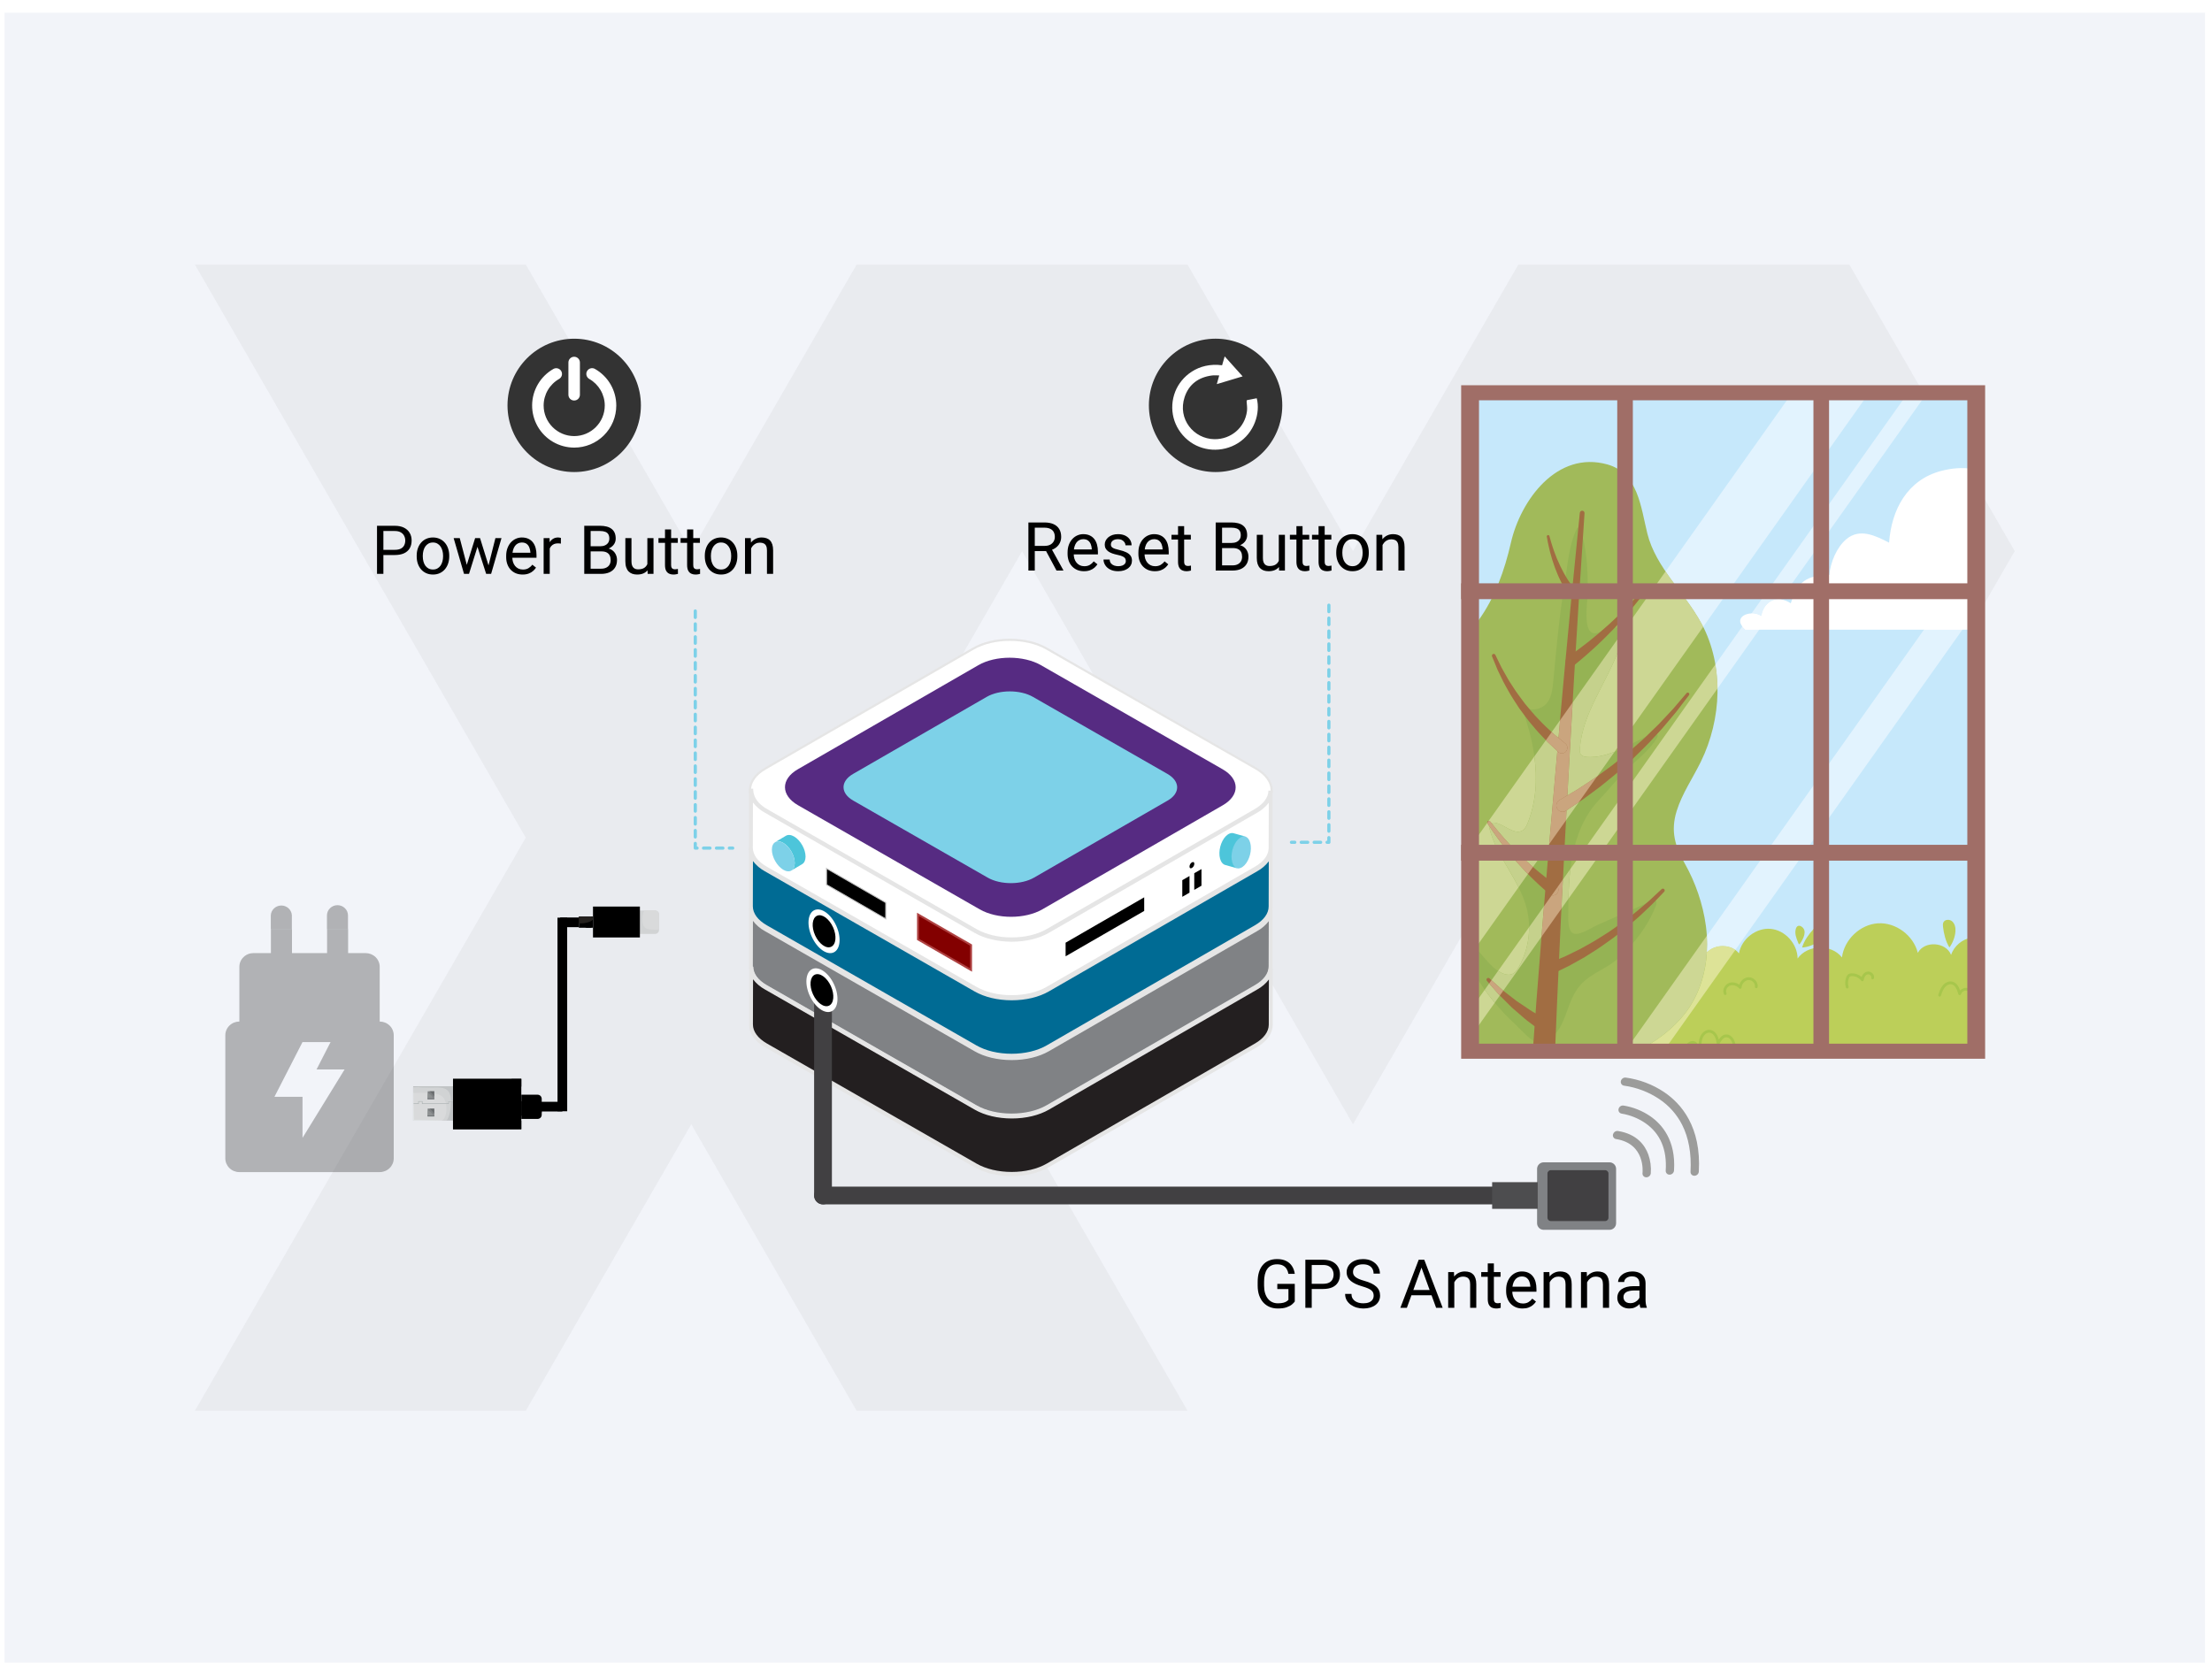 <svg width="137" height="103" viewBox="0 0 137 103" fill="none" xmlns="http://www.w3.org/2000/svg">
<rect x="0.281" y="0.787" width="136.285" height="102.213" fill="#F2F4F9"/>
<path d="M114.536 16.391H94.04L83.796 34.142L73.548 16.391H53.056L42.812 34.142L32.564 16.391H12.072L32.564 51.895L12.072 87.396H32.564L42.812 69.645L53.056 87.396H73.548L53.056 51.895L63.304 34.142L83.796 69.645L104.288 34.142L114.536 51.895L124.78 34.142L114.536 16.391Z" fill="#3B3835" fill-opacity="0.05"/>
<g filter="url(#filter0_d_330_294)">
<path d="M82.304 37.398L82.304 52.087L79.986 52.087" stroke="#7DD1E8" stroke-width="0.198" stroke-linecap="round" stroke-linejoin="round" stroke-dasharray="0.4 0.4"/>
<path d="M122.068 24.282V64.809H91.256V24.282H122.068Z" fill="#C6E8FB"/>
<path d="M122.104 57.991C121.537 58.084 121.024 58.507 120.841 59.062C120.521 58.252 119.194 58.169 118.779 58.934C118.507 57.849 117.415 57.04 116.314 57.106C115.213 57.173 114.224 58.108 114.081 59.218C113.421 58.376 111.952 58.412 111.334 59.287C111.328 58.372 110.559 57.528 109.661 57.449C108.762 57.371 107.863 58.069 107.703 58.969C107.177 58.299 105.983 58.38 105.551 59.116C104.972 58.297 103.526 58.401 103.067 59.295C102.861 58.449 101.9 57.878 101.072 58.111C100.244 58.343 99.709 59.334 99.962 60.167C99.226 59.373 97.867 59.291 97.042 59.99C96.217 60.689 96.056 62.06 96.695 62.937C96.171 63.029 95.877 63.752 96.184 64.192C95.668 63.882 94.958 64.413 94.932 65.021V65.03H122.104V57.991Z" fill="#BCCF59"/>
<path d="M98.557 59.172C98.371 59.029 98.237 58.846 98.228 58.627C98.219 58.408 98.423 58.177 98.632 58.237C98.719 58.262 98.788 58.331 98.85 58.398C99.132 58.707 99.431 59.123 99.546 59.533C99.267 59.522 98.847 59.395 98.557 59.172Z" fill="#BCCF59"/>
<path d="M99.597 58.231C99.652 58.196 99.723 58.175 99.787 58.194C99.867 58.218 99.912 58.296 99.935 58.37C100.024 58.658 99.911 58.948 99.802 59.207C99.78 59.259 99.746 59.394 99.678 59.298C99.482 59.018 99.195 58.48 99.597 58.231Z" fill="#BCCF59"/>
<path d="M94.63 63.725C94.408 63.653 94.222 63.525 94.142 63.322C94.061 63.12 94.178 62.833 94.394 62.819C94.485 62.812 94.572 62.853 94.652 62.897C95.019 63.092 95.439 63.384 95.682 63.731C95.415 63.815 94.978 63.837 94.63 63.725Z" fill="#BCCF59"/>
<path d="M95.302 62.486C95.344 62.434 95.403 62.39 95.47 62.386C95.554 62.381 95.622 62.44 95.668 62.502C95.847 62.743 95.834 63.054 95.818 63.337C95.814 63.393 95.826 63.532 95.731 63.464C95.453 63.267 95.006 62.856 95.302 62.486Z" fill="#BCCF59"/>
<path d="M112.603 58.246C112.79 58.103 112.924 57.92 112.933 57.702C112.942 57.483 112.74 57.252 112.531 57.311C112.443 57.335 112.374 57.403 112.312 57.471C112.03 57.779 111.729 58.195 111.613 58.604C111.892 58.594 112.312 58.469 112.603 58.246Z" fill="#BCCF59"/>
<path d="M121.111 57.601C121.125 57.364 121.075 57.144 120.917 56.993C120.759 56.843 120.453 56.851 120.363 57.05C120.324 57.134 120.331 57.231 120.341 57.323C120.388 57.741 120.507 58.243 120.737 58.599C120.911 58.376 121.089 57.97 121.111 57.601Z" fill="#BCCF59"/>
<path d="M111.567 57.302C111.511 57.267 111.44 57.245 111.377 57.264C111.295 57.288 111.251 57.366 111.227 57.44C111.138 57.727 111.251 58.018 111.359 58.278C111.38 58.329 111.414 58.464 111.482 58.368C111.679 58.09 111.967 57.552 111.567 57.302Z" fill="#BCCF59"/>
<path d="M100.377 63.359H100.366C100.084 63.32 99.862 63.033 99.881 62.733C99.9 62.456 100.114 62.201 100.393 62.125C100.576 62.079 100.769 62.098 100.939 62.181C100.926 62.074 100.937 61.965 100.971 61.863C101.006 61.761 101.063 61.669 101.138 61.592C101.353 61.383 101.702 61.338 101.968 61.485C102.226 61.628 102.385 61.939 102.353 62.241C102.352 62.252 102.349 62.263 102.344 62.273C102.338 62.283 102.331 62.292 102.322 62.299C102.314 62.307 102.303 62.312 102.293 62.315C102.282 62.319 102.271 62.32 102.259 62.318C102.248 62.317 102.237 62.314 102.227 62.308C102.217 62.303 102.209 62.296 102.202 62.287C102.195 62.278 102.189 62.268 102.186 62.257C102.183 62.246 102.182 62.234 102.183 62.223C102.207 61.988 102.085 61.748 101.886 61.638C101.687 61.528 101.416 61.562 101.256 61.718C101.096 61.874 101.054 62.151 101.169 62.344C101.18 62.362 101.184 62.383 101.181 62.404C101.178 62.424 101.167 62.443 101.151 62.457C101.135 62.47 101.115 62.477 101.095 62.477C101.074 62.476 101.054 62.468 101.039 62.454C100.87 62.303 100.634 62.24 100.435 62.294C100.225 62.351 100.064 62.541 100.05 62.745C100.037 62.954 100.193 63.16 100.387 63.187C100.408 63.19 100.427 63.201 100.441 63.218C100.454 63.235 100.461 63.257 100.46 63.279C100.458 63.301 100.449 63.321 100.433 63.336C100.418 63.351 100.397 63.36 100.375 63.36L100.377 63.359Z" fill="#A7C64C"/>
<path d="M106.85 61.55C106.833 61.55 106.817 61.545 106.803 61.537C106.79 61.528 106.779 61.515 106.772 61.5C106.745 61.438 106.731 61.372 106.732 61.304C106.732 61.237 106.747 61.171 106.775 61.11C106.805 61.038 106.849 60.973 106.905 60.919C106.96 60.865 107.027 60.824 107.099 60.797C107.3 60.727 107.536 60.773 107.724 60.912C107.805 60.66 108.028 60.464 108.278 60.447C108.438 60.433 108.604 60.507 108.722 60.636C108.774 60.691 108.814 60.757 108.838 60.83C108.861 60.902 108.869 60.979 108.86 61.055C108.856 61.077 108.843 61.097 108.825 61.111C108.807 61.124 108.784 61.13 108.762 61.127C108.74 61.123 108.72 61.111 108.706 61.092C108.693 61.074 108.687 61.05 108.691 61.028C108.696 60.978 108.691 60.927 108.674 60.88C108.658 60.832 108.631 60.789 108.596 60.753C108.557 60.71 108.51 60.675 108.457 60.652C108.405 60.629 108.348 60.618 108.29 60.619C108.077 60.634 107.881 60.846 107.865 61.082C107.864 61.099 107.858 61.115 107.847 61.129C107.837 61.142 107.823 61.153 107.807 61.158C107.792 61.164 107.774 61.165 107.758 61.161C107.742 61.156 107.727 61.148 107.716 61.135C107.565 60.969 107.335 60.898 107.155 60.961C107.105 60.979 107.06 61.008 107.022 61.045C106.984 61.083 106.953 61.127 106.933 61.177C106.915 61.216 106.905 61.258 106.904 61.301C106.903 61.344 106.911 61.386 106.928 61.425C106.934 61.439 106.937 61.453 106.936 61.468C106.935 61.483 106.93 61.497 106.923 61.509C106.915 61.521 106.904 61.532 106.891 61.538C106.879 61.545 106.864 61.549 106.85 61.549L106.85 61.55Z" fill="#A7C64C"/>
<path d="M104.493 65.03C104.514 64.867 104.556 64.751 104.626 64.672C104.701 64.589 104.843 64.541 104.935 64.603C104.965 64.626 104.993 64.652 105.019 64.681C105.084 64.75 105.166 64.834 105.288 64.822C105.308 64.82 105.327 64.811 105.341 64.796C105.354 64.781 105.363 64.762 105.364 64.741C105.377 64.537 105.391 64.327 105.481 64.149C105.556 64.002 105.718 63.857 105.901 63.882C106.018 63.898 106.13 63.989 106.202 64.124C106.275 64.259 106.302 64.411 106.33 64.562C106.333 64.58 106.341 64.596 106.354 64.609C106.367 64.621 106.383 64.63 106.401 64.632C106.418 64.635 106.436 64.632 106.452 64.623C106.468 64.615 106.481 64.602 106.489 64.586C106.582 64.405 106.728 64.165 106.927 64.165H106.935C107.054 64.169 107.155 64.263 107.209 64.35C107.278 64.46 107.312 64.595 107.344 64.726C107.351 64.747 107.365 64.764 107.384 64.775C107.403 64.785 107.425 64.788 107.446 64.783C107.467 64.777 107.486 64.764 107.497 64.746C107.509 64.727 107.514 64.705 107.51 64.684C107.476 64.546 107.438 64.39 107.353 64.256C107.252 64.096 107.098 63.997 106.941 63.991C106.725 63.979 106.566 64.137 106.451 64.308C106.429 64.215 106.396 64.125 106.352 64.04C106.254 63.857 106.094 63.733 105.925 63.708C105.661 63.67 105.431 63.868 105.328 64.069C105.24 64.243 105.214 64.437 105.2 64.618C105.18 64.6 105.16 64.581 105.142 64.56C105.108 64.522 105.07 64.488 105.03 64.458C104.856 64.341 104.623 64.416 104.498 64.555C104.369 64.699 104.332 64.892 104.318 65.029L104.493 65.03Z" fill="#A7C64C"/>
<path d="M114.407 61.144C114.389 61.144 114.371 61.138 114.357 61.127C114.342 61.116 114.331 61.1 114.326 61.083C114.261 60.872 114.269 60.645 114.35 60.44C114.371 60.385 114.409 60.306 114.482 60.257C114.542 60.221 114.611 60.202 114.681 60.203C114.908 60.197 115.128 60.278 115.298 60.43C115.351 60.282 115.458 60.148 115.62 60.104C115.685 60.089 115.751 60.091 115.814 60.11C115.877 60.13 115.934 60.165 115.979 60.214C116.062 60.3 116.091 60.408 116.061 60.511C116.054 60.533 116.039 60.552 116.019 60.563C115.999 60.574 115.976 60.576 115.954 60.57C115.943 60.566 115.933 60.561 115.925 60.554C115.916 60.547 115.909 60.538 115.903 60.528C115.898 60.518 115.895 60.507 115.893 60.495C115.892 60.484 115.893 60.472 115.897 60.462C115.913 60.405 115.879 60.358 115.856 60.335C115.805 60.281 115.725 60.255 115.665 60.272C115.523 60.311 115.443 60.478 115.431 60.616C115.43 60.633 115.423 60.65 115.412 60.664C115.401 60.677 115.387 60.687 115.37 60.692C115.353 60.697 115.336 60.697 115.319 60.691C115.303 60.686 115.288 60.675 115.278 60.661C115.208 60.571 115.118 60.498 115.016 60.449C114.913 60.4 114.801 60.375 114.688 60.376C114.65 60.375 114.612 60.384 114.578 60.402C114.553 60.419 114.53 60.452 114.51 60.505C114.444 60.673 114.437 60.858 114.49 61.03C114.494 61.041 114.495 61.052 114.494 61.063C114.493 61.075 114.49 61.086 114.485 61.096C114.48 61.106 114.473 61.115 114.464 61.123C114.456 61.13 114.446 61.136 114.435 61.139L114.407 61.144Z" fill="#A7C64C"/>
<path d="M122.107 61.243C122.063 61.197 122.011 61.162 121.953 61.137C121.89 61.113 121.823 61.102 121.756 61.104C121.689 61.107 121.623 61.123 121.562 61.151C121.501 61.179 121.446 61.217 121.399 61.265C121.312 61.02 121.175 60.781 120.92 60.72C120.713 60.669 120.475 60.768 120.314 60.966C120.177 61.136 120.109 61.349 120.049 61.537C120.043 61.558 120.046 61.581 120.056 61.601C120.067 61.621 120.084 61.636 120.105 61.642C120.126 61.649 120.149 61.648 120.169 61.638C120.189 61.628 120.204 61.611 120.212 61.59C120.27 61.409 120.331 61.221 120.447 61.077C120.545 60.956 120.716 60.849 120.881 60.889C121.11 60.944 121.22 61.24 121.289 61.491C121.294 61.509 121.305 61.524 121.319 61.536C121.333 61.547 121.351 61.554 121.369 61.554C121.387 61.556 121.405 61.55 121.42 61.54C121.436 61.53 121.447 61.514 121.453 61.497C121.474 61.432 121.515 61.376 121.569 61.336C121.623 61.295 121.689 61.273 121.756 61.272C121.823 61.271 121.889 61.291 121.945 61.33C122 61.368 122.043 61.424 122.066 61.488C122.083 61.529 122.093 61.573 122.093 61.618C122.093 61.663 122.084 61.707 122.067 61.749C122.058 61.769 122.058 61.792 122.065 61.813C122.072 61.834 122.088 61.852 122.107 61.861V61.243Z" fill="#A7C64C"/>
<path d="M122.105 28.946C121.519 28.858 120.88 28.908 120.22 29.081C118.14 29.63 117.146 31.468 117.001 33.525C116.154 33.091 115.195 32.611 114.36 33.302C113.76 33.8 113.364 34.746 113.303 35.517C111.893 35.565 111.352 35.901 110.911 37.28C110.099 36.743 109.264 37.124 109.092 38.073C108.379 37.632 107.207 38.14 108.1 38.915H122.106V28.946" fill="white"/>
<path d="M100.7 65.294C102.318 64.717 103.853 63.544 104.685 62.232C105.608 60.778 105.885 58.962 105.652 57.25C105.472 55.923 105.012 54.58 104.355 53.417C103.743 52.334 103.455 51.401 103.846 50.142C104.184 49.059 104.843 48.113 105.341 47.095C106.636 44.45 106.78 41.17 105.403 38.57C104.372 36.628 102.557 35.091 102.026 32.951C101.628 31.347 101.457 29.21 99.552 28.678C96.424 27.806 94.181 30.893 93.579 33.526C93.186 35.244 92.586 36.942 91.554 38.36C91.478 38.465 91.399 38.566 91.32 38.667V64.679C92.187 64.957 93.112 65.153 94.05 65.295H100.7" fill="#A1BA5A"/>
<path d="M97.394 52.897C97.637 51.653 98.131 50.43 98.993 49.511C99.594 48.871 100.146 48.17 100.77 47.572C101.379 46.988 102.163 46.377 102.607 45.654C102.648 45.587 102.688 45.508 102.662 45.434C102.614 45.295 102.413 45.325 102.28 45.383C101.049 45.921 99.714 46.881 98.317 46.803C98.158 46.794 97.98 46.758 97.895 46.623C97.835 46.526 97.838 46.406 97.846 46.293C98.01 44.025 99.573 42.137 100.311 39.991C100.462 39.553 100.499 38.926 100.07 38.764C99.772 38.651 99.461 38.86 99.18 39.014C97.864 39.733 98.343 37.198 98.341 36.514C98.336 35.269 98.302 33.86 97.866 32.683C97.851 32.642 97.829 32.597 97.788 32.585C97.725 32.566 97.673 32.636 97.644 32.696C97.167 33.678 97.077 35.028 96.899 36.102C96.563 38.12 96.389 40.153 96.194 42.186C96.158 42.564 96.104 42.951 95.927 43.286C95.567 43.972 94.409 44.125 94.07 43.281C95.039 45.698 95.588 48.474 94.619 50.891C94.55 51.062 94.468 51.238 94.317 51.341C94.002 51.558 93.629 51.354 93.256 51.151C92.882 50.947 92.505 50.74 92.192 50.965C92.548 52.858 94.088 54.328 94.56 56.195C94.865 57.422 94.686 58.721 94.062 59.817C93.959 59.997 93.832 60.18 93.639 60.255C93.453 60.327 93.241 60.282 93.057 60.202C92.846 60.106 92.65 59.977 92.478 59.819C92.059 59.448 91.714 58.948 91.32 58.568V60.234C92.011 61.413 92.875 62.478 93.881 63.394C94.235 63.716 94.872 64.504 95.365 64.541C95.913 64.581 96.463 63.853 96.685 63.431C97.031 62.77 97.18 62.011 97.562 61.37C98.249 60.215 99.369 60.069 100.269 59.236C101.24 58.337 102.089 57.252 102.561 55.997C102.601 55.889 102.623 55.736 102.521 55.684C102.459 55.652 102.385 55.68 102.321 55.708L98.939 57.209C98.57 57.374 97.768 57.927 97.409 57.711C97.124 57.538 97.128 56.971 97.13 56.688C97.139 55.419 97.15 54.142 97.394 52.898" fill="#95B354"/>
<path d="M96.301 65.294C96.348 64.122 96.396 62.969 96.443 61.88C96.588 58.526 96.751 55.172 96.932 51.818C97.29 45.111 97.68 38.404 98.138 31.702C98.141 31.663 98.128 31.625 98.103 31.596C98.078 31.566 98.043 31.548 98.004 31.545C97.966 31.541 97.929 31.553 97.899 31.578C97.87 31.602 97.851 31.638 97.846 31.676C97.17 38.362 96.55 45.054 95.985 51.751C95.698 55.099 95.425 58.449 95.168 61.801C95.085 62.916 94.998 64.095 94.914 65.294H96.3" fill="#A16D42"/>
<path d="M97.272 36.926L97.177 36.784L97.067 36.62L96.999 36.52C96.975 36.483 96.952 36.44 96.928 36.398C96.88 36.311 96.827 36.218 96.771 36.12C96.715 36.021 96.669 35.916 96.615 35.807C96.566 35.697 96.506 35.588 96.462 35.47C96.418 35.352 96.368 35.235 96.321 35.116C96.274 34.998 96.238 34.876 96.197 34.757C96.177 34.698 96.157 34.639 96.138 34.581L96.088 34.407C96.056 34.292 96.025 34.181 95.995 34.076L95.925 33.777C95.879 33.593 95.854 33.437 95.834 33.328C95.814 33.219 95.802 33.157 95.802 33.157C95.797 33.136 95.801 33.113 95.813 33.094C95.824 33.075 95.843 33.062 95.864 33.057C95.885 33.051 95.908 33.055 95.927 33.067C95.945 33.078 95.959 33.097 95.964 33.118L95.965 33.123L96.011 33.287C96.042 33.391 96.078 33.542 96.139 33.717C96.168 33.806 96.199 33.901 96.233 34.002C96.27 34.102 96.31 34.206 96.351 34.315L96.414 34.48L96.487 34.645C96.537 34.755 96.582 34.87 96.637 34.979L96.803 35.305C96.854 35.414 96.921 35.512 96.976 35.612C97.035 35.708 97.086 35.809 97.147 35.889L97.308 36.125C97.334 36.161 97.356 36.197 97.381 36.23L97.457 36.323L97.581 36.476L97.689 36.609C97.727 36.664 97.744 36.731 97.735 36.798C97.726 36.864 97.693 36.925 97.642 36.967C97.591 37.01 97.526 37.031 97.46 37.027C97.395 37.023 97.333 36.994 97.287 36.945L97.272 36.926Z" fill="#A16D42"/>
<path d="M97.105 40.61L97.335 40.444L97.6 40.254C97.703 40.181 97.818 40.097 97.937 40.004L98.327 39.704C98.466 39.599 98.606 39.476 98.756 39.356C98.905 39.235 99.059 39.11 99.209 38.974L99.668 38.57L100.115 38.151C100.264 38.014 100.403 37.871 100.539 37.735C100.676 37.598 100.81 37.47 100.929 37.338L101.27 36.973C101.377 36.861 101.471 36.755 101.553 36.66L101.766 36.415L101.953 36.201L101.955 36.199C101.969 36.183 101.989 36.173 102.011 36.171C102.032 36.17 102.053 36.177 102.07 36.191C102.086 36.204 102.097 36.224 102.099 36.246C102.102 36.267 102.096 36.289 102.083 36.307L101.911 36.535L101.714 36.796C101.638 36.898 101.551 37.013 101.451 37.133L101.133 37.526C101.022 37.666 100.895 37.805 100.768 37.955C100.641 38.104 100.51 38.258 100.369 38.406L99.946 38.864L99.509 39.307C99.367 39.456 99.218 39.593 99.077 39.728C98.935 39.864 98.8 39.997 98.664 40.115L98.284 40.454C98.166 40.561 98.058 40.654 97.961 40.733L97.71 40.942L97.492 41.124C97.426 41.178 97.342 41.204 97.258 41.196C97.174 41.188 97.096 41.145 97.042 41.079C96.989 41.013 96.963 40.927 96.971 40.842C96.98 40.756 97.021 40.677 97.087 40.623L97.105 40.61Z" fill="#A16D42"/>
<path d="M96.5 46.483L96.276 46.274C96.205 46.208 96.118 46.127 96.019 46.033L95.86 45.886C95.805 45.831 95.749 45.77 95.689 45.708L95.305 45.303C95.236 45.233 95.17 45.157 95.105 45.077L94.903 44.837C94.767 44.672 94.621 44.508 94.493 44.324L94.089 43.779L93.721 43.21C93.595 43.026 93.492 42.831 93.387 42.647C93.335 42.554 93.284 42.463 93.234 42.374C93.182 42.286 93.134 42.198 93.093 42.109L92.855 41.617C92.818 41.541 92.781 41.468 92.749 41.398C92.718 41.327 92.692 41.258 92.666 41.194C92.613 41.067 92.568 40.956 92.53 40.864L92.411 40.577C92.399 40.55 92.397 40.518 92.408 40.49C92.418 40.461 92.439 40.438 92.466 40.425C92.493 40.412 92.525 40.411 92.553 40.422C92.581 40.432 92.604 40.453 92.616 40.481L92.62 40.488L92.753 40.763C92.796 40.85 92.848 40.955 92.907 41.078C92.937 41.138 92.968 41.203 93.002 41.27C93.035 41.337 93.078 41.406 93.118 41.478L93.383 41.946C93.428 42.03 93.481 42.112 93.536 42.196L93.702 42.451C93.816 42.624 93.927 42.806 94.061 42.977C94.19 43.151 94.322 43.328 94.452 43.505L94.874 44.006C95.009 44.175 95.16 44.325 95.301 44.474C95.372 44.548 95.442 44.621 95.51 44.693C95.574 44.763 95.642 44.831 95.713 44.895L96.096 45.251C96.156 45.305 96.211 45.359 96.267 45.408L96.433 45.545L96.705 45.767L96.942 45.961C96.978 45.989 97.007 46.024 97.029 46.064C97.051 46.104 97.065 46.148 97.07 46.193C97.075 46.239 97.071 46.285 97.058 46.328C97.046 46.372 97.025 46.413 96.996 46.449C96.968 46.484 96.933 46.513 96.894 46.535C96.854 46.557 96.811 46.57 96.766 46.575C96.721 46.58 96.676 46.575 96.633 46.562C96.59 46.549 96.55 46.527 96.516 46.498L96.499 46.484" fill="#A16D42"/>
<path d="M96.583 49.472L96.968 49.245L97.409 48.983L97.681 48.822C97.774 48.764 97.868 48.7 97.968 48.634L98.615 48.209C98.731 48.137 98.846 48.053 98.963 47.967L99.323 47.705C99.566 47.526 99.823 47.348 100.067 47.144L100.819 46.543L101.542 45.905C101.786 45.698 102.006 45.475 102.225 45.264L102.546 44.953C102.652 44.852 102.754 44.752 102.848 44.648L103.386 44.075C103.469 43.986 103.551 43.902 103.625 43.82L103.83 43.579L104.163 43.189L104.454 42.849L104.457 42.845C104.474 42.826 104.497 42.814 104.522 42.812C104.548 42.809 104.573 42.818 104.592 42.834C104.612 42.85 104.625 42.873 104.628 42.899C104.631 42.925 104.624 42.95 104.608 42.971L104.334 43.329C104.247 43.443 104.141 43.582 104.019 43.741C103.959 43.82 103.894 43.905 103.826 43.994C103.757 44.083 103.678 44.171 103.599 44.265L103.087 44.874C102.998 44.984 102.9 45.091 102.799 45.199C102.697 45.307 102.596 45.419 102.491 45.532C102.281 45.758 102.069 45.997 101.834 46.22L101.135 46.909C100.89 47.128 100.645 47.348 100.404 47.564C100.167 47.786 99.915 47.982 99.677 48.178C99.557 48.275 99.439 48.371 99.324 48.465C99.21 48.56 99.096 48.651 98.98 48.734L98.335 49.212L98.048 49.423L97.786 49.598L97.359 49.884L96.987 50.133C96.902 50.19 96.798 50.21 96.699 50.189C96.599 50.169 96.511 50.109 96.455 50.023C96.399 49.936 96.379 49.831 96.4 49.73C96.42 49.629 96.48 49.54 96.564 49.483L96.582 49.472" fill="#A16D42"/>
<path d="M95.962 55.293L95.776 55.129L95.563 54.941C95.48 54.869 95.387 54.787 95.287 54.69L94.963 54.383C94.846 54.275 94.735 54.154 94.614 54.032C94.492 53.911 94.368 53.786 94.249 53.65L93.882 53.247L93.531 52.831C93.413 52.696 93.307 52.555 93.201 52.422C93.095 52.289 92.991 52.16 92.9 52.032C92.81 51.904 92.721 51.786 92.641 51.676C92.478 51.457 92.359 51.262 92.268 51.132C92.177 51.001 92.128 50.924 92.128 50.924C92.113 50.901 92.107 50.873 92.112 50.846C92.116 50.819 92.131 50.794 92.153 50.778C92.175 50.761 92.202 50.754 92.229 50.758C92.256 50.761 92.281 50.775 92.298 50.796L92.301 50.8L92.455 50.992C92.555 51.113 92.687 51.295 92.865 51.496C92.952 51.598 93.047 51.709 93.147 51.825C93.248 51.942 93.361 52.059 93.473 52.183C93.584 52.307 93.702 52.435 93.828 52.557L94.204 52.934C94.334 53.055 94.465 53.177 94.592 53.297C94.72 53.417 94.85 53.529 94.976 53.639C95.102 53.748 95.221 53.855 95.34 53.949L95.672 54.216C95.773 54.299 95.871 54.373 95.96 54.438L96.188 54.606L96.386 54.754C96.459 54.808 96.508 54.889 96.521 54.979C96.535 55.07 96.513 55.162 96.46 55.236C96.406 55.309 96.326 55.359 96.237 55.373C96.148 55.386 96.057 55.364 95.985 55.31L95.963 55.292" fill="#A16D42"/>
<path d="M95.957 59.564L96.293 59.424C96.4 59.38 96.529 59.325 96.677 59.263L96.915 59.164C96.996 59.127 97.077 59.085 97.164 59.044L97.722 58.77L97.874 58.695L98.026 58.61L98.34 58.434C98.553 58.314 98.777 58.196 98.991 58.054L99.651 57.637L100.291 57.188C100.505 57.044 100.704 56.885 100.899 56.734C101.093 56.582 101.285 56.441 101.456 56.293L101.941 55.879L102.156 55.695L102.343 55.52L102.648 55.236L102.913 54.989L102.917 54.985C102.938 54.966 102.966 54.955 102.995 54.956C103.024 54.957 103.052 54.969 103.072 54.99C103.092 55.012 103.103 55.04 103.104 55.069C103.104 55.099 103.092 55.127 103.072 55.148L102.818 55.413L102.527 55.717L102.347 55.904L102.139 56.102L101.671 56.548C101.505 56.707 101.318 56.861 101.13 57.026C100.943 57.191 100.748 57.363 100.537 57.522L99.91 58.015L99.259 58.478C99.047 58.637 98.824 58.769 98.613 58.905L98.3 59.103L98.148 59.2L97.995 59.286L97.423 59.606C97.334 59.655 97.249 59.705 97.168 59.747L96.937 59.859L96.562 60.042L96.236 60.2C96.195 60.222 96.15 60.236 96.104 60.24C96.058 60.244 96.012 60.238 95.968 60.224C95.924 60.209 95.884 60.186 95.849 60.155C95.814 60.124 95.786 60.086 95.766 60.044C95.746 60.002 95.735 59.956 95.733 59.909C95.731 59.862 95.738 59.816 95.754 59.772C95.771 59.728 95.796 59.688 95.827 59.654C95.859 59.62 95.897 59.593 95.94 59.575L95.957 59.564Z" fill="#A16D42"/>
<path d="M95.404 63.752L94.846 63.331L94.576 63.128C94.479 63.059 94.382 62.965 94.279 62.879L93.641 62.327L93.05 61.738C92.958 61.642 92.86 61.558 92.783 61.464L92.557 61.206L92.092 60.674C92.073 60.653 92.063 60.625 92.064 60.596C92.065 60.568 92.076 60.54 92.096 60.52C92.116 60.5 92.143 60.488 92.171 60.487C92.2 60.486 92.227 60.496 92.248 60.516L92.254 60.521L92.771 60.984L93.021 61.207C93.108 61.288 93.212 61.359 93.313 61.441L93.953 61.937C94.179 62.088 94.405 62.24 94.618 62.381C94.725 62.451 94.819 62.524 94.926 62.582L95.219 62.75C95.582 62.958 95.824 63.097 95.824 63.097C95.87 63.124 95.909 63.16 95.941 63.202C95.972 63.245 95.995 63.293 96.007 63.345C96.019 63.397 96.021 63.45 96.012 63.503C96.003 63.555 95.984 63.605 95.955 63.65C95.927 63.694 95.889 63.733 95.846 63.762C95.802 63.792 95.753 63.812 95.701 63.821C95.65 63.831 95.597 63.83 95.546 63.818C95.495 63.806 95.446 63.783 95.404 63.752" fill="#A16D42"/>
<path d="M115.732 24.282H110.97L103.155 35.306C103.891 36.393 104.786 37.409 105.402 38.57C105.431 38.625 105.459 38.68 105.487 38.736L115.732 24.282" fill="#E2F3FE"/>
<path d="M103.156 35.306L100.397 39.198C100.445 39.446 100.396 39.747 100.312 39.991C99.573 42.137 98.011 44.025 97.846 46.292C97.838 46.405 97.835 46.527 97.895 46.622C97.981 46.758 98.158 46.793 98.317 46.802C98.372 46.805 98.426 46.807 98.481 46.807C98.997 46.807 99.505 46.672 100.002 46.476L105.488 38.736C105.46 38.68 105.432 38.625 105.403 38.57C104.786 37.409 103.891 36.393 103.157 35.306" fill="#CDD794"/>
<path d="M96.624 44.523L96.105 45.256C96.162 45.309 96.215 45.36 96.269 45.407L96.436 45.544L96.525 45.617C96.558 45.252 96.59 44.887 96.623 44.522L96.624 44.523ZM100.4 39.199L97.402 43.427C97.29 45.345 97.181 47.263 97.077 49.182L97.413 48.983L97.684 48.822C97.778 48.764 97.872 48.7 97.972 48.634L98.618 48.209C98.721 48.144 98.823 48.072 98.927 47.996L100.004 46.476C99.507 46.672 99 46.808 98.482 46.808C98.428 46.808 98.373 46.806 98.319 46.804C98.16 46.794 97.982 46.759 97.897 46.623C97.837 46.527 97.84 46.407 97.848 46.293C98.013 44.026 99.575 42.138 100.313 39.992C100.397 39.749 100.446 39.447 100.399 39.2" fill="#C5D18C"/>
<path d="M95.031 46.766L92.202 50.755C92.206 50.755 92.21 50.755 92.214 50.755C92.23 50.755 92.245 50.759 92.26 50.766C92.274 50.772 92.286 50.782 92.296 50.795L92.299 50.798L92.366 50.882C92.409 50.872 92.453 50.867 92.497 50.867C92.735 50.867 92.995 51.009 93.254 51.15C93.513 51.292 93.773 51.434 94.013 51.434C94.121 51.435 94.226 51.403 94.314 51.341C94.465 51.238 94.547 51.062 94.616 50.891C95.14 49.583 95.22 48.17 95.03 46.766" fill="#CDD794"/>
<path d="M97.789 49.596L97.786 49.598L97.359 49.884L97.023 50.109C97.012 50.314 97.001 50.518 96.99 50.724L97.789 49.596ZM95.741 45.765L95.031 46.766C95.221 48.17 95.142 49.583 94.618 50.891C94.549 51.062 94.466 51.238 94.316 51.341C94.228 51.402 94.123 51.435 94.016 51.434C93.775 51.434 93.515 51.292 93.257 51.15C92.998 51.009 92.738 50.867 92.5 50.867C92.456 50.867 92.412 50.872 92.369 50.883L92.456 50.991C92.556 51.112 92.688 51.294 92.866 51.495C92.953 51.597 93.048 51.708 93.148 51.824C93.249 51.941 93.362 52.058 93.474 52.182C93.585 52.306 93.703 52.434 93.829 52.556L94.205 52.933C94.335 53.054 94.466 53.176 94.593 53.296C94.709 53.408 94.83 53.51 94.946 53.611L95.95 52.195C95.963 52.047 95.975 51.899 95.988 51.751C96.141 49.979 96.295 48.208 96.453 46.437L96.278 46.274C96.207 46.208 96.12 46.127 96.021 46.033L95.862 45.886C95.824 45.848 95.785 45.806 95.743 45.764" fill="#C5D18C"/>
<path d="M91.32 52.003L91.256 52.094V58.816L91.32 58.725V52.003Z" fill="#E2F3FE"/>
<path d="M92.112 50.885L91.32 52.003V58.567C91.342 58.588 91.364 58.61 91.385 58.632L94.05 54.873C93.412 53.6 92.493 52.433 92.207 51.04L92.128 50.923C92.12 50.912 92.115 50.899 92.112 50.885" fill="#CDD794"/>
<path d="M91.32 58.566V58.725L91.385 58.632C91.364 58.61 91.342 58.588 91.32 58.566ZM92.207 51.04C92.493 52.433 93.412 53.6 94.05 54.873L94.633 54.052L94.614 54.033C94.496 53.91 94.369 53.786 94.25 53.651L93.883 53.248L93.532 52.832C93.413 52.697 93.307 52.556 93.202 52.423C93.096 52.29 92.992 52.161 92.901 52.033C92.811 51.905 92.722 51.787 92.642 51.676C92.479 51.458 92.36 51.263 92.269 51.133L92.208 51.042" fill="#C5D18C"/>
<path d="M97.4 43.427L96.623 44.523C96.59 44.888 96.557 45.253 96.525 45.617L96.707 45.767L96.945 45.961C96.98 45.989 97.009 46.024 97.031 46.064C97.053 46.104 97.067 46.148 97.072 46.193C97.077 46.238 97.073 46.284 97.06 46.328C97.048 46.372 97.027 46.413 96.999 46.448C96.97 46.484 96.935 46.513 96.896 46.535C96.856 46.556 96.813 46.57 96.768 46.575C96.724 46.579 96.678 46.575 96.635 46.562C96.592 46.548 96.552 46.526 96.518 46.497L96.501 46.483L96.452 46.437C96.293 48.208 96.139 49.979 95.987 51.751C95.974 51.899 95.962 52.047 95.949 52.195L96.993 50.724C97.004 50.519 97.015 50.315 97.026 50.109L96.99 50.133C96.948 50.161 96.901 50.181 96.852 50.191C96.802 50.2 96.751 50.2 96.702 50.19C96.653 50.179 96.606 50.159 96.564 50.131C96.522 50.102 96.487 50.065 96.459 50.023C96.403 49.937 96.383 49.831 96.403 49.73C96.424 49.629 96.483 49.54 96.568 49.483L96.586 49.472L96.971 49.245L97.076 49.182C97.181 47.263 97.29 45.345 97.401 43.427" fill="#CAA57E"/>
<path d="M96.104 45.256L95.743 45.765C95.784 45.807 95.823 45.849 95.862 45.887L96.02 46.035C96.12 46.127 96.206 46.208 96.278 46.275L96.452 46.438L96.502 46.484L96.518 46.498C96.553 46.527 96.593 46.549 96.636 46.562C96.679 46.576 96.724 46.58 96.769 46.576C96.814 46.571 96.857 46.557 96.897 46.536C96.936 46.514 96.971 46.485 96.999 46.449C97.028 46.414 97.049 46.373 97.061 46.329C97.074 46.285 97.078 46.239 97.073 46.194C97.067 46.149 97.054 46.105 97.032 46.065C97.01 46.025 96.981 45.99 96.945 45.962L96.708 45.768L96.525 45.618L96.436 45.546L96.27 45.409C96.216 45.361 96.163 45.311 96.106 45.258" fill="#CAA57E"/>
<path d="M98.923 47.996C98.82 48.072 98.718 48.144 98.614 48.209L97.968 48.634C97.868 48.7 97.773 48.763 97.68 48.822L97.409 48.983L97.073 49.182L96.967 49.244L96.582 49.472L96.564 49.483C96.48 49.54 96.42 49.629 96.4 49.73C96.379 49.831 96.399 49.936 96.455 50.023C96.511 50.109 96.599 50.169 96.699 50.19C96.798 50.21 96.902 50.19 96.987 50.133L97.022 50.109L97.359 49.884L97.786 49.598L97.788 49.596L98.922 47.996" fill="#CAA57E"/>
<path d="M92.217 50.755C92.213 50.755 92.209 50.755 92.205 50.755L92.114 50.884C92.117 50.898 92.122 50.91 92.129 50.922L92.208 51.039L92.269 51.13C92.36 51.26 92.479 51.454 92.642 51.673C92.722 51.783 92.808 51.903 92.902 52.03C92.995 52.156 93.098 52.284 93.202 52.42C93.306 52.556 93.415 52.695 93.532 52.829L93.884 53.245L94.25 53.648C94.369 53.783 94.495 53.907 94.615 54.03L94.634 54.049L94.946 53.609C94.83 53.508 94.709 53.406 94.593 53.294C94.464 53.173 94.334 53.053 94.204 52.931L93.828 52.556C93.703 52.434 93.587 52.305 93.472 52.182C93.358 52.059 93.246 51.941 93.147 51.824C93.049 51.707 92.952 51.597 92.865 51.495C92.687 51.294 92.555 51.112 92.455 50.991L92.368 50.883L92.301 50.798L92.298 50.795C92.288 50.782 92.275 50.773 92.261 50.766C92.247 50.759 92.231 50.755 92.216 50.755" fill="#CAA57E"/>
<path d="M107.91 38.715L106.243 41.067C106.327 41.56 106.371 42.059 106.375 42.559L108.959 38.914H108.1C108.031 38.855 107.967 38.788 107.911 38.715L107.91 38.715ZM119.332 24.282H118.141L108.482 37.909H108.498C108.707 37.908 108.913 37.964 109.094 38.072C109.212 37.419 109.645 37.034 110.168 37.034C110.208 37.035 110.248 37.037 110.288 37.041L119.333 24.282" fill="#E2F3FE"/>
<path d="M110.166 37.035C109.643 37.035 109.21 37.42 109.092 38.072C108.911 37.964 108.705 37.908 108.496 37.909H108.48L107.909 38.715C107.965 38.788 108.029 38.855 108.099 38.914H108.958L110.286 37.041C110.246 37.037 110.206 37.035 110.166 37.035" fill="white"/>
<path d="M106.243 41.067L97.262 53.737C97.189 54.349 97.158 54.965 97.144 55.582L106.375 42.56C106.371 42.059 106.327 41.56 106.243 41.068" fill="#CDD794"/>
<path d="M97.262 53.738L96.798 54.392C96.767 54.994 96.737 55.596 96.707 56.197L97.144 55.582C97.158 54.964 97.189 54.348 97.263 53.737" fill="#C5D18C"/>
<path d="M94.705 57.345L92.784 60.055C92.87 60.111 92.962 60.16 93.056 60.202C93.175 60.257 93.305 60.288 93.436 60.291C93.505 60.292 93.573 60.28 93.638 60.255C93.83 60.181 93.957 59.997 94.061 59.817C94.489 59.066 94.711 58.212 94.705 57.345" fill="#CDD794"/>
<path d="M95.625 56.047L94.705 57.344C94.712 58.212 94.49 59.065 94.062 59.816C93.958 59.997 93.831 60.18 93.639 60.255C93.574 60.279 93.505 60.292 93.436 60.291C93.305 60.287 93.176 60.257 93.057 60.202C92.962 60.16 92.871 60.111 92.784 60.054L92.376 60.63L92.772 60.984L93.022 61.207C93.049 61.231 93.077 61.255 93.106 61.279L95.471 57.943C95.522 57.311 95.573 56.679 95.625 56.047" fill="#C5D18C"/>
<path d="M91.32 62.122L91.256 62.213V63.89L91.32 63.799V62.122Z" fill="#E2F3FE"/>
<path d="M91.958 61.221L91.32 62.122V63.8L92.577 62.027C92.523 61.962 92.469 61.896 92.417 61.83C92.258 61.632 92.106 61.429 91.959 61.221" fill="#CDD794"/>
<path d="M92.231 60.834L91.958 61.219C92.104 61.427 92.257 61.63 92.416 61.828C92.468 61.894 92.522 61.96 92.576 62.025L92.891 61.58C92.852 61.542 92.815 61.503 92.782 61.463L92.556 61.205L92.231 60.833" fill="#C5D18C"/>
<path d="M96.798 54.392L96.473 54.85C96.508 54.908 96.525 54.975 96.523 55.044C96.521 55.112 96.499 55.177 96.459 55.233C96.42 55.288 96.366 55.33 96.303 55.354C96.24 55.378 96.172 55.383 96.106 55.368L95.625 56.047C95.573 56.679 95.521 57.311 95.47 57.943L96.707 56.198C96.737 55.596 96.767 54.994 96.798 54.393" fill="#CAA57E"/>
<path d="M96.475 54.85L96.108 55.368C96.174 55.383 96.242 55.379 96.305 55.355C96.368 55.331 96.423 55.288 96.462 55.233C96.501 55.178 96.523 55.112 96.526 55.044C96.528 54.975 96.51 54.908 96.475 54.85" fill="#CAA57E"/>
<path d="M92.375 60.63L92.231 60.834L92.555 61.206L92.782 61.465C92.815 61.505 92.853 61.544 92.891 61.582L93.104 61.28C93.075 61.256 93.046 61.232 93.02 61.208L92.77 60.984L92.375 60.631" fill="#CAA57E"/>
<path d="M121.541 38.914H119.161L105.718 57.879C105.739 58.22 105.739 58.562 105.718 58.903C105.969 58.646 106.335 58.513 106.697 58.513C106.977 58.513 107.256 58.592 107.48 58.753L121.541 38.914Z" fill="#E2F3FE"/>
<path d="M106.696 58.512C106.333 58.512 105.968 58.645 105.717 58.902C105.646 60.082 105.316 61.242 104.687 62.232C104.044 63.243 102.984 64.172 101.791 64.809H103.186L107.48 58.753C107.256 58.591 106.977 58.512 106.697 58.512" fill="#DDE397"/>
<path d="M122.069 34.809L119.16 38.914H121.54L122.069 38.167V34.809Z" fill="white"/>
<path d="M105.714 57.879L100.802 64.81H101.789C102.983 64.173 104.043 63.245 104.685 62.233C105.314 61.243 105.643 60.084 105.715 58.904C105.736 58.562 105.736 58.221 105.715 57.88" fill="#CDD794"/>
<path d="M90.497 23.772V65.496H122.949V23.772H90.497ZM121.846 64.563H91.601V24.704H121.846V64.563Z" fill="#A06E67"/>
<path d="M100.164 24.459V64.808H101.13V24.459" fill="#A06E67"/>
<path d="M112.315 24.459V64.808H113.282V24.459" fill="#A06E67"/>
<path d="M122.26 36.043H90.497V37.024H122.26" fill="#A06E67"/>
<path d="M122.26 52.243H90.497V53.224H122.26" fill="#A06E67"/>
<path d="M63.694 32.273H64.68C64.904 32.273 65.093 32.307 65.247 32.375C65.402 32.444 65.52 32.544 65.601 32.678C65.683 32.81 65.724 32.973 65.724 33.167C65.724 33.303 65.695 33.428 65.64 33.541C65.585 33.653 65.506 33.749 65.402 33.828C65.3 33.906 65.177 33.964 65.034 34.002L64.924 34.045H63.997L63.993 33.724H64.692C64.834 33.724 64.952 33.699 65.046 33.65C65.14 33.599 65.211 33.532 65.259 33.447C65.307 33.363 65.331 33.269 65.331 33.167C65.331 33.053 65.308 32.952 65.263 32.866C65.218 32.78 65.147 32.714 65.05 32.668C64.955 32.62 64.832 32.596 64.68 32.596H64.089V35.252H63.694V32.273ZM65.435 35.252L64.711 33.901L65.122 33.9L65.856 35.227V35.252H65.435ZM67.137 35.293C66.983 35.293 66.843 35.267 66.718 35.215C66.594 35.162 66.487 35.087 66.397 34.992C66.308 34.897 66.24 34.783 66.192 34.652C66.144 34.521 66.12 34.378 66.12 34.223V34.137C66.12 33.957 66.147 33.797 66.2 33.656C66.253 33.514 66.326 33.394 66.417 33.296C66.508 33.198 66.612 33.123 66.728 33.073C66.844 33.023 66.964 32.997 67.088 32.997C67.246 32.997 67.383 33.025 67.497 33.079C67.613 33.134 67.708 33.21 67.782 33.308C67.855 33.405 67.91 33.52 67.945 33.652C67.981 33.783 67.999 33.926 67.999 34.082V34.251H66.345V33.943H67.62V33.914C67.615 33.816 67.594 33.72 67.559 33.627C67.525 33.535 67.47 33.458 67.395 33.398C67.32 33.338 67.218 33.308 67.088 33.308C67.002 33.308 66.923 33.327 66.851 33.364C66.778 33.399 66.716 33.452 66.665 33.523C66.613 33.594 66.573 33.681 66.544 33.783C66.515 33.885 66.501 34.003 66.501 34.137V34.223C66.501 34.328 66.515 34.427 66.544 34.519C66.574 34.611 66.617 34.691 66.673 34.761C66.73 34.83 66.799 34.885 66.879 34.925C66.961 34.964 67.054 34.984 67.158 34.984C67.291 34.984 67.404 34.956 67.497 34.902C67.59 34.847 67.671 34.775 67.741 34.683L67.97 34.865C67.922 34.937 67.861 35.006 67.788 35.072C67.714 35.137 67.623 35.191 67.516 35.231C67.409 35.272 67.283 35.293 67.137 35.293ZM69.729 34.665C69.729 34.61 69.717 34.56 69.692 34.513C69.669 34.465 69.621 34.423 69.547 34.384C69.475 34.345 69.366 34.311 69.22 34.282C69.097 34.256 68.986 34.225 68.886 34.19C68.788 34.154 68.704 34.112 68.635 34.061C68.567 34.011 68.514 33.951 68.477 33.883C68.44 33.815 68.422 33.735 68.422 33.644C68.422 33.556 68.441 33.474 68.479 33.396C68.519 33.319 68.574 33.25 68.645 33.19C68.717 33.13 68.804 33.083 68.905 33.048C69.006 33.014 69.118 32.997 69.242 32.997C69.42 32.997 69.571 33.029 69.697 33.091C69.822 33.154 69.918 33.238 69.985 33.343C70.052 33.447 70.085 33.562 70.085 33.689H69.707C69.707 33.627 69.688 33.568 69.652 33.511C69.616 33.452 69.564 33.404 69.494 33.365C69.426 33.327 69.342 33.308 69.242 33.308C69.137 33.308 69.052 33.325 68.987 33.357C68.923 33.389 68.876 33.429 68.846 33.478C68.817 33.527 68.803 33.579 68.803 33.633C68.803 33.674 68.809 33.711 68.823 33.744C68.838 33.775 68.864 33.805 68.901 33.832C68.938 33.858 68.989 33.882 69.056 33.906C69.123 33.929 69.208 33.952 69.312 33.975C69.493 34.016 69.643 34.065 69.76 34.123C69.877 34.18 69.965 34.25 70.022 34.333C70.079 34.416 70.108 34.517 70.108 34.636C70.108 34.733 70.087 34.822 70.046 34.902C70.007 34.983 69.949 35.052 69.873 35.111C69.797 35.168 69.707 35.213 69.603 35.246C69.499 35.277 69.382 35.293 69.253 35.293C69.058 35.293 68.893 35.258 68.757 35.188C68.623 35.119 68.52 35.029 68.451 34.918C68.381 34.808 68.346 34.691 68.346 34.569H68.727C68.732 34.672 68.762 34.755 68.817 34.816C68.871 34.876 68.938 34.919 69.017 34.945C69.097 34.969 69.175 34.982 69.253 34.982C69.356 34.982 69.443 34.968 69.513 34.941C69.583 34.914 69.637 34.876 69.674 34.828C69.711 34.781 69.729 34.726 69.729 34.665ZM71.524 35.293C71.37 35.293 71.23 35.267 71.104 35.215C70.98 35.162 70.873 35.087 70.783 34.992C70.694 34.897 70.626 34.783 70.578 34.652C70.531 34.521 70.507 34.378 70.507 34.223V34.137C70.507 33.957 70.533 33.797 70.587 33.656C70.64 33.514 70.712 33.394 70.803 33.296C70.895 33.198 70.999 33.123 71.114 33.073C71.23 33.023 71.35 32.997 71.475 32.997C71.633 32.997 71.769 33.025 71.884 33.079C72 33.134 72.094 33.21 72.168 33.308C72.242 33.405 72.296 33.52 72.332 33.652C72.367 33.783 72.385 33.926 72.385 34.082V34.251H70.732V33.943H72.006V33.914C72.001 33.816 71.981 33.72 71.945 33.627C71.911 33.535 71.856 33.458 71.781 33.398C71.706 33.338 71.604 33.308 71.475 33.308C71.389 33.308 71.309 33.327 71.237 33.364C71.165 33.399 71.103 33.452 71.051 33.523C70.999 33.594 70.959 33.681 70.93 33.783C70.902 33.885 70.887 34.003 70.887 34.137V34.223C70.887 34.328 70.902 34.427 70.93 34.519C70.96 34.611 71.003 34.691 71.059 34.761C71.117 34.83 71.185 34.885 71.266 34.925C71.348 34.964 71.44 34.984 71.544 34.984C71.678 34.984 71.791 34.956 71.884 34.902C71.976 34.847 72.058 34.775 72.127 34.683L72.356 34.865C72.308 34.937 72.248 35.006 72.174 35.072C72.1 35.137 72.01 35.191 71.902 35.231C71.796 35.272 71.669 35.293 71.524 35.293ZM73.754 33.038V33.329H72.557V33.038H73.754ZM72.962 32.5H73.34V34.703C73.34 34.779 73.352 34.835 73.375 34.873C73.398 34.911 73.428 34.937 73.465 34.949C73.502 34.961 73.541 34.968 73.584 34.968C73.615 34.968 73.648 34.965 73.682 34.959C73.718 34.952 73.744 34.947 73.762 34.943L73.764 35.252C73.734 35.261 73.694 35.27 73.645 35.278C73.597 35.288 73.54 35.293 73.471 35.293C73.379 35.293 73.293 35.274 73.216 35.237C73.138 35.201 73.076 35.139 73.029 35.053C72.984 34.966 72.962 34.849 72.962 34.702V32.5ZM76.356 33.859H75.601L75.597 33.541H76.282C76.396 33.541 76.495 33.522 76.579 33.484C76.664 33.446 76.729 33.391 76.775 33.321C76.823 33.248 76.847 33.162 76.847 33.063C76.847 32.954 76.826 32.865 76.784 32.797C76.743 32.727 76.679 32.677 76.593 32.645C76.509 32.613 76.401 32.596 76.27 32.596H75.689V35.252H75.294V32.273H76.27C76.423 32.273 76.559 32.289 76.679 32.32C76.799 32.35 76.901 32.398 76.984 32.463C77.069 32.527 77.133 32.609 77.176 32.709C77.22 32.808 77.242 32.928 77.242 33.067C77.242 33.19 77.21 33.301 77.148 33.4C77.085 33.498 76.998 33.579 76.886 33.642C76.775 33.704 76.646 33.745 76.497 33.762L76.356 33.859ZM76.338 35.252H75.446L75.669 34.931H76.338C76.463 34.931 76.57 34.909 76.657 34.865C76.745 34.822 76.813 34.76 76.859 34.681C76.906 34.601 76.929 34.506 76.929 34.397C76.929 34.286 76.909 34.191 76.87 34.11C76.83 34.03 76.768 33.968 76.683 33.924C76.599 33.88 76.49 33.859 76.356 33.859H75.793L75.797 33.541H76.567L76.651 33.656C76.794 33.668 76.915 33.709 77.015 33.779C77.114 33.847 77.19 33.934 77.242 34.041C77.295 34.147 77.322 34.264 77.322 34.393C77.322 34.578 77.281 34.735 77.199 34.863C77.118 34.99 77.005 35.087 76.857 35.154C76.71 35.219 76.537 35.252 76.338 35.252ZM79.202 34.74V33.038H79.582V35.252H79.22L79.202 34.74ZM79.273 34.274L79.431 34.27C79.431 34.417 79.415 34.553 79.384 34.679C79.354 34.803 79.305 34.911 79.237 35.002C79.168 35.094 79.079 35.165 78.969 35.217C78.858 35.267 78.724 35.293 78.566 35.293C78.458 35.293 78.359 35.277 78.269 35.246C78.18 35.214 78.104 35.166 78.04 35.1C77.976 35.035 77.926 34.95 77.89 34.845C77.856 34.74 77.839 34.614 77.839 34.466V33.038H78.218V34.47C78.218 34.57 78.229 34.652 78.251 34.718C78.274 34.782 78.304 34.833 78.343 34.871C78.382 34.908 78.426 34.934 78.474 34.949C78.523 34.964 78.573 34.971 78.625 34.971C78.786 34.971 78.913 34.941 79.007 34.88C79.102 34.817 79.169 34.733 79.21 34.628C79.252 34.521 79.273 34.404 79.273 34.274ZM81.086 33.038V33.329H79.889V33.038H81.086ZM80.294 32.5H80.673V34.703C80.673 34.779 80.684 34.835 80.708 34.873C80.731 34.911 80.761 34.937 80.798 34.949C80.835 34.961 80.874 34.968 80.916 34.968C80.948 34.968 80.98 34.965 81.014 34.959C81.05 34.952 81.077 34.947 81.094 34.943L81.096 35.252C81.066 35.261 81.027 35.27 80.978 35.278C80.93 35.288 80.872 35.293 80.804 35.293C80.711 35.293 80.626 35.274 80.548 35.237C80.47 35.201 80.408 35.139 80.362 35.053C80.317 34.966 80.294 34.849 80.294 34.702V32.5ZM82.457 33.038V33.329H81.26V33.038H82.457ZM81.665 32.5H82.044V34.703C82.044 34.779 82.055 34.835 82.078 34.873C82.102 34.911 82.132 34.937 82.168 34.949C82.205 34.961 82.245 34.968 82.287 34.968C82.318 34.968 82.351 34.965 82.385 34.959C82.421 34.952 82.447 34.947 82.465 34.943L82.467 35.252C82.437 35.261 82.398 35.27 82.349 35.278C82.301 35.288 82.243 35.293 82.175 35.293C82.082 35.293 81.997 35.274 81.919 35.237C81.841 35.201 81.779 35.139 81.733 35.053C81.688 34.966 81.665 34.849 81.665 34.702V32.5ZM82.76 34.17V34.123C82.76 33.963 82.783 33.815 82.829 33.678C82.876 33.541 82.942 33.421 83.03 33.321C83.117 33.218 83.223 33.139 83.347 33.083C83.471 33.026 83.61 32.997 83.764 32.997C83.92 32.997 84.059 33.026 84.184 33.083C84.309 33.139 84.415 33.218 84.503 33.321C84.591 33.421 84.659 33.541 84.705 33.678C84.752 33.815 84.775 33.963 84.775 34.123V34.17C84.775 34.329 84.752 34.477 84.705 34.614C84.659 34.75 84.591 34.869 84.503 34.971C84.415 35.072 84.31 35.152 84.186 35.209C84.063 35.265 83.924 35.293 83.768 35.293C83.613 35.293 83.473 35.265 83.349 35.209C83.225 35.152 83.118 35.072 83.03 34.971C82.942 34.869 82.876 34.75 82.829 34.614C82.783 34.477 82.76 34.329 82.76 34.17ZM83.138 34.123V34.17C83.138 34.28 83.151 34.384 83.177 34.483C83.203 34.579 83.242 34.665 83.294 34.74C83.347 34.815 83.413 34.875 83.492 34.918C83.571 34.961 83.663 34.982 83.768 34.982C83.872 34.982 83.963 34.961 84.04 34.918C84.12 34.875 84.185 34.815 84.237 34.74C84.289 34.665 84.328 34.579 84.353 34.483C84.381 34.384 84.394 34.28 84.394 34.17V34.123C84.394 34.013 84.381 33.91 84.353 33.814C84.328 33.715 84.288 33.629 84.235 33.554C84.183 33.477 84.118 33.417 84.038 33.374C83.961 33.33 83.869 33.308 83.764 33.308C83.661 33.308 83.569 33.33 83.49 33.374C83.412 33.417 83.347 33.477 83.294 33.554C83.242 33.629 83.203 33.715 83.177 33.814C83.151 33.91 83.138 34.013 83.138 34.123ZM85.628 33.511V35.252H85.249V33.038H85.608L85.628 33.511ZM85.538 34.061L85.38 34.055C85.382 33.904 85.404 33.764 85.448 33.636C85.492 33.506 85.553 33.394 85.632 33.298C85.711 33.203 85.805 33.129 85.915 33.077C86.025 33.024 86.147 32.997 86.281 32.997C86.39 32.997 86.488 33.012 86.575 33.042C86.663 33.071 86.737 33.117 86.798 33.181C86.861 33.245 86.909 33.329 86.942 33.431C86.974 33.532 86.991 33.655 86.991 33.801V35.252H86.61V33.797C86.61 33.681 86.593 33.589 86.559 33.519C86.525 33.448 86.475 33.397 86.41 33.365C86.344 33.333 86.264 33.316 86.168 33.316C86.074 33.316 85.988 33.336 85.91 33.376C85.834 33.415 85.768 33.47 85.712 33.539C85.657 33.609 85.614 33.689 85.583 33.779C85.553 33.867 85.538 33.962 85.538 34.061Z" fill="black"/>
<path d="M21.553 56.618C21.553 56.45 21.485 56.288 21.362 56.169C21.24 56.049 21.074 55.982 20.901 55.982C20.729 55.982 20.563 56.049 20.441 56.169C20.318 56.288 20.25 56.45 20.25 56.618V57.467H21.553V56.618Z" fill="#373737" fill-opacity="0.35"/>
<path d="M18.077 56.619C18.071 56.454 18 56.297 17.878 56.182C17.756 56.068 17.594 56.003 17.424 56.003C17.255 56.003 17.093 56.068 16.971 56.182C16.849 56.297 16.778 56.454 16.772 56.619V57.467H18.077V56.619Z" fill="#373737" fill-opacity="0.35"/>
<path d="M23.517 63.191V59.799C23.516 59.574 23.424 59.359 23.261 59.2C23.098 59.041 22.878 58.952 22.647 58.951H21.561V57.467H20.257V58.951H18.084V57.467H16.779V58.951H15.693C15.463 58.952 15.242 59.041 15.08 59.2C14.917 59.359 14.825 59.574 14.825 59.799V63.191C14.594 63.192 14.373 63.281 14.211 63.44C14.048 63.599 13.956 63.814 13.955 64.039V71.671C13.956 71.896 14.048 72.111 14.211 72.27C14.373 72.429 14.594 72.519 14.825 72.519H23.517C23.747 72.519 23.968 72.429 24.131 72.27C24.294 72.111 24.385 71.896 24.386 71.671V64.039C24.385 63.814 24.294 63.599 24.131 63.44C23.968 63.281 23.747 63.192 23.517 63.191V63.191ZM18.736 70.399V67.855H16.997L18.736 64.463H20.474L19.605 66.159H21.343L18.736 70.399Z" fill="#373737" fill-opacity="0.35"/>
<path d="M36.717 56.687H36.596C36.596 56.687 36.625 57.237 36.235 57.381H36.717V56.687Z" fill="black"/>
<path d="M35.851 57.381H36.541C36.638 57.381 36.717 57.328 36.717 57.263V56.805C36.717 56.74 36.638 56.687 36.541 56.687H35.851V57.381Z" fill="black"/>
<path d="M36.719 56.81C36.719 56.745 36.848 56.692 36.542 56.692H35.853V57.109C36.251 57.126 36.585 57.021 36.719 56.877V56.81Z" fill="#24211E"/>
<path d="M40.571 57.763H39.448V56.313H40.578C40.639 56.313 40.697 56.336 40.741 56.377C40.785 56.419 40.811 56.476 40.814 56.536C40.816 56.541 40.816 56.546 40.816 56.551V57.52C40.816 57.552 40.81 57.584 40.798 57.613C40.785 57.643 40.767 57.67 40.744 57.692C40.722 57.715 40.695 57.733 40.665 57.745C40.635 57.757 40.603 57.763 40.571 57.763Z" fill="#D1D3D4"/>
<path d="M39.822 57.153C39.764 56.963 39.761 56.429 39.927 56.314H40.577C40.64 56.314 40.701 56.339 40.746 56.384C40.791 56.428 40.816 56.489 40.816 56.552V57.496C40.054 57.519 39.914 57.452 39.822 57.153Z" fill="#D9DADB"/>
<path d="M39.632 57.982V56.068H36.727V57.982H39.632Z" fill="black"/>
<path d="M35.852 57.045H34.694" stroke="black" stroke-width="0.6"/>
<path d="M25.59 67.222V69.333H28.323V67.222H25.59Z" fill="#696C6E"/>
<path d="M25.59 67.222V69.333H28.323V67.222H25.59Z" fill="#D1D3D4"/>
<path d="M25.59 67.223H28.323V69.334H27.648C27.648 69.334 27.928 69.071 27.928 68.118C27.928 67.165 27.305 67.281 26.593 67.281C25.88 67.281 25.59 67.223 25.59 67.223Z" fill="#C1C4C6"/>
<path d="M27.575 68.111C27.691 68.387 27.697 69.165 27.366 69.333H25.59V67.613C27.112 67.579 27.391 67.675 27.575 68.111Z" fill="#D9DADB"/>
<path d="M28.323 68.097V68.137H27.801V68.278H26.132V68.137H25.942V68.278H25.59V68.239H25.902V68.097H26.172V68.239H27.762V68.097H28.323Z" fill="#E5E8EA"/>
<path d="M28.323 68.117V68.156H27.801V68.297H26.132V68.156H25.942V68.297H25.59V68.258H25.902V68.117H26.172V68.258H27.762V68.117H28.323Z" fill="#ADB1B2"/>
<path opacity="0.7" d="M28.323 69.333H25.59V67.222L25.646 69.273L28.323 69.333Z" fill="#E5E8EA"/>
<path d="M26.479 68.577V69.068H26.9V68.577H26.479Z" fill="#7E8183"/>
<path d="M26.479 68.701C26.657 68.73 26.801 68.932 26.883 69.068H26.479V68.701Z" fill="#8E9192"/>
<path d="M26.596 68.577H26.903V68.927C26.841 68.822 26.73 68.664 26.596 68.577Z" fill="#696C6E"/>
<path d="M26.482 69.068V68.577H26.903V69.068L26.914 68.568H26.472L26.482 69.068Z" fill="#E5E8EA"/>
<path opacity="0.7" d="M26.479 69.011V69.068H26.9V69.011H26.479Z" fill="#696C6E"/>
<path d="M26.479 67.509V68H26.9V67.509H26.479Z" fill="#7E8183"/>
<path d="M26.479 67.632C26.657 67.662 26.801 67.864 26.883 68H26.479V67.632Z" fill="#8E9192"/>
<path d="M26.596 67.508H26.903V67.859C26.841 67.753 26.73 67.596 26.596 67.508Z" fill="#696C6E"/>
<path d="M26.482 68V67.509H26.903V68L26.914 67.5H26.472L26.482 68Z" fill="#E5E8EA"/>
<path opacity="0.7" d="M26.479 67.944V68H26.9V67.944H26.479Z" fill="#696C6E"/>
<path d="M28.057 66.74V69.855H32.287V66.74H28.057Z" fill="black"/>
<path opacity="0.6" d="M32.287 69.828V69.855H28.057V67.985C30.569 67.884 31.828 69.194 32.287 69.828Z" fill="black"/>
<path d="M28.057 69.334V69.855H32.287V69.334H28.057Z" fill="black"/>
<path opacity="0.6" d="M28.057 66.74V67.222H32.287V66.74H28.057Z" fill="black"/>
<path opacity="0.6" d="M28.057 67.223C28.057 67.223 31.368 67.067 31.696 66.74H32.287V67.223H28.057Z" fill="black"/>
<path opacity="0.3" d="M32.287 69.855C32.287 69.855 29.344 69.564 28.78 69.334H28.057V69.855H32.287Z" fill="black"/>
<path d="M32.289 67.723H33.294C33.328 67.723 33.361 67.73 33.392 67.743C33.424 67.755 33.452 67.774 33.476 67.798C33.499 67.822 33.518 67.85 33.531 67.881C33.544 67.912 33.551 67.945 33.551 67.978V68.97C33.551 69.003 33.544 69.036 33.531 69.067C33.518 69.098 33.5 69.126 33.476 69.15C33.452 69.174 33.424 69.192 33.392 69.205C33.361 69.218 33.328 69.225 33.294 69.225H32.289V67.723Z" fill="black"/>
<path d="M33.551 68.774C33.551 68.807 33.544 68.841 33.531 68.871C33.518 68.902 33.5 68.93 33.476 68.954C33.452 68.978 33.424 68.997 33.392 69.01C33.361 69.022 33.328 69.029 33.294 69.029H32.289V68.128C32.87 68.091 33.356 68.318 33.55 68.629L33.551 68.774Z" fill="black"/>
<path d="M34.83 68.463H33.092" stroke="black" stroke-width="0.6"/>
<path d="M34.83 68.75L34.828 56.757" stroke="black" stroke-width="0.6"/>
<circle cx="75.287" cy="25.019" r="4.131" fill="#333333"/>
<path d="M77.836 24.578C78.077 25.492 77.676 26.734 76.671 27.36C75.701 27.964 74.434 27.89 73.566 27.168C72.67 26.424 72.367 25.226 72.793 24.154C73.162 23.228 74.202 22.337 75.69 22.535C75.742 22.359 75.793 22.181 75.851 21.984L76.962 23.222L75.363 23.703C75.415 23.518 75.46 23.356 75.513 23.164C75.358 23.164 75.211 23.148 75.069 23.166C74.233 23.272 73.635 23.708 73.37 24.504C72.917 25.861 73.935 27.099 75.216 27.114C76.249 27.126 77.104 26.392 77.232 25.371C77.255 25.181 77.225 24.985 77.212 24.791C77.208 24.737 77.204 24.699 77.269 24.687C77.456 24.651 77.643 24.615 77.836 24.578Z" fill="white"/>
<path d="M24.449 34.29H23.653V33.968H24.449C24.603 33.968 24.728 33.944 24.823 33.895C24.919 33.846 24.988 33.778 25.032 33.69C25.077 33.603 25.1 33.503 25.1 33.392C25.1 33.289 25.077 33.193 25.032 33.103C24.988 33.013 24.919 32.941 24.823 32.886C24.728 32.83 24.603 32.802 24.449 32.802H23.745V35.458H23.35V32.479H24.449C24.674 32.479 24.864 32.518 25.02 32.596C25.175 32.673 25.293 32.781 25.374 32.919C25.454 33.055 25.494 33.212 25.494 33.388C25.494 33.578 25.454 33.741 25.374 33.877C25.293 34.011 25.175 34.114 25.02 34.185C24.864 34.255 24.674 34.29 24.449 34.29ZM25.808 34.376V34.329C25.808 34.169 25.831 34.021 25.877 33.885C25.924 33.747 25.99 33.627 26.078 33.527C26.165 33.424 26.271 33.345 26.395 33.289C26.519 33.232 26.658 33.203 26.812 33.203C26.968 33.203 27.107 33.232 27.232 33.289C27.357 33.345 27.463 33.424 27.551 33.527C27.639 33.627 27.707 33.747 27.753 33.885C27.799 34.021 27.823 34.169 27.823 34.329V34.376C27.823 34.535 27.799 34.683 27.753 34.82C27.707 34.956 27.639 35.075 27.551 35.178C27.463 35.279 27.358 35.358 27.233 35.415C27.111 35.471 26.972 35.499 26.816 35.499C26.661 35.499 26.521 35.471 26.397 35.415C26.273 35.358 26.166 35.279 26.078 35.178C25.99 35.075 25.924 34.956 25.877 34.82C25.831 34.683 25.808 34.535 25.808 34.376ZM26.186 34.329V34.376C26.186 34.486 26.199 34.59 26.225 34.689C26.251 34.785 26.29 34.871 26.341 34.947C26.395 35.022 26.461 35.081 26.54 35.124C26.619 35.167 26.711 35.188 26.816 35.188C26.92 35.188 27.011 35.167 27.088 35.124C27.167 35.081 27.233 35.022 27.285 34.947C27.337 34.871 27.375 34.785 27.401 34.689C27.429 34.59 27.442 34.486 27.442 34.376V34.329C27.442 34.219 27.429 34.117 27.401 34.02C27.375 33.922 27.336 33.835 27.283 33.76C27.231 33.684 27.165 33.623 27.086 33.58C27.009 33.536 26.917 33.514 26.812 33.514C26.708 33.514 26.617 33.536 26.538 33.58C26.46 33.623 26.395 33.684 26.341 33.76C26.29 33.835 26.251 33.922 26.225 34.02C26.199 34.117 26.186 34.219 26.186 34.329ZM28.858 35.065L29.427 33.244H29.676L29.627 33.606L29.048 35.458H28.805L28.858 35.065ZM28.475 33.244L28.96 35.086L28.995 35.458H28.739L28.097 33.244H28.475ZM30.221 35.071L30.683 33.244H31.059L30.417 35.458H30.163L30.221 35.071ZM29.732 33.244L30.288 35.034L30.352 35.458H30.11L29.515 33.602L29.466 33.244H29.732ZM32.367 35.499C32.212 35.499 32.073 35.473 31.947 35.421C31.823 35.368 31.716 35.294 31.626 35.198C31.537 35.103 31.469 34.989 31.422 34.858C31.374 34.728 31.35 34.584 31.35 34.429V34.343C31.35 34.163 31.377 34.003 31.43 33.862C31.483 33.72 31.555 33.6 31.646 33.502C31.738 33.404 31.842 33.33 31.957 33.279C32.073 33.229 32.194 33.203 32.318 33.203C32.476 33.203 32.612 33.231 32.727 33.285C32.843 33.34 32.938 33.416 33.011 33.514C33.085 33.611 33.139 33.726 33.175 33.858C33.21 33.989 33.228 34.132 33.228 34.288V34.458H31.575V34.149H32.849V34.12C32.844 34.022 32.824 33.926 32.788 33.834C32.754 33.741 32.7 33.664 32.624 33.604C32.549 33.544 32.447 33.514 32.318 33.514C32.232 33.514 32.153 33.533 32.08 33.57C32.008 33.605 31.946 33.658 31.894 33.729C31.842 33.8 31.802 33.887 31.773 33.989C31.745 34.091 31.73 34.209 31.73 34.343V34.429C31.73 34.534 31.745 34.633 31.773 34.725C31.803 34.817 31.846 34.897 31.902 34.967C31.959 35.036 32.028 35.091 32.109 35.131C32.191 35.17 32.283 35.19 32.387 35.19C32.521 35.19 32.634 35.163 32.727 35.108C32.819 35.053 32.901 34.981 32.97 34.889L33.199 35.071C33.152 35.144 33.091 35.212 33.017 35.278C32.944 35.343 32.853 35.397 32.745 35.438C32.639 35.478 32.513 35.499 32.367 35.499ZM34.048 33.592V35.458H33.67V33.244H34.038L34.048 33.592ZM34.74 33.232L34.738 33.584C34.706 33.577 34.676 33.573 34.648 33.572C34.621 33.569 34.589 33.568 34.554 33.568C34.466 33.568 34.389 33.581 34.322 33.608C34.256 33.636 34.199 33.674 34.153 33.723C34.106 33.772 34.069 33.831 34.042 33.899C34.016 33.966 33.999 34.039 33.991 34.12L33.885 34.181C33.885 34.048 33.898 33.922 33.924 33.805C33.951 33.688 33.992 33.584 34.048 33.494C34.104 33.403 34.175 33.332 34.261 33.281C34.349 33.229 34.452 33.203 34.572 33.203C34.599 33.203 34.631 33.207 34.666 33.214C34.702 33.219 34.726 33.225 34.74 33.232ZM37.248 34.065H36.493L36.489 33.748H37.175C37.288 33.748 37.387 33.728 37.471 33.69C37.556 33.652 37.621 33.597 37.668 33.527C37.715 33.454 37.739 33.368 37.739 33.269C37.739 33.16 37.718 33.071 37.676 33.003C37.635 32.933 37.571 32.883 37.486 32.852C37.401 32.819 37.293 32.802 37.162 32.802H36.581V35.458H36.186V32.479H37.162C37.315 32.479 37.451 32.495 37.571 32.526C37.691 32.556 37.793 32.604 37.876 32.669C37.961 32.733 38.025 32.815 38.069 32.915C38.112 33.014 38.134 33.134 38.134 33.273C38.134 33.396 38.103 33.507 38.04 33.606C37.977 33.705 37.89 33.785 37.778 33.848C37.668 33.911 37.538 33.951 37.389 33.968L37.248 34.065ZM37.23 35.458H36.338L36.561 35.137H37.23C37.355 35.137 37.462 35.115 37.549 35.071C37.638 35.028 37.705 34.966 37.752 34.887C37.798 34.807 37.821 34.712 37.821 34.603C37.821 34.492 37.801 34.397 37.762 34.316C37.722 34.236 37.66 34.174 37.575 34.13C37.491 34.087 37.382 34.065 37.248 34.065H36.686L36.69 33.748H37.459L37.543 33.862C37.686 33.874 37.807 33.915 37.907 33.985C38.007 34.053 38.082 34.14 38.134 34.247C38.187 34.353 38.214 34.471 38.214 34.599C38.214 34.784 38.173 34.941 38.091 35.069C38.011 35.196 37.897 35.293 37.749 35.36C37.602 35.425 37.429 35.458 37.23 35.458ZM40.094 34.947V33.244H40.475V35.458H40.112L40.094 34.947ZM40.166 34.48L40.323 34.476C40.323 34.623 40.307 34.76 40.276 34.885C40.246 35.009 40.197 35.117 40.129 35.208C40.061 35.3 39.971 35.371 39.861 35.423C39.75 35.474 39.616 35.499 39.458 35.499C39.35 35.499 39.251 35.483 39.161 35.452C39.072 35.42 38.996 35.372 38.932 35.307C38.868 35.241 38.818 35.156 38.783 35.051C38.748 34.946 38.731 34.82 38.731 34.672V33.244H39.11V34.676C39.11 34.776 39.121 34.858 39.143 34.924C39.166 34.988 39.197 35.039 39.235 35.077C39.274 35.114 39.318 35.14 39.366 35.155C39.415 35.17 39.465 35.178 39.517 35.178C39.678 35.178 39.806 35.147 39.9 35.086C39.994 35.023 40.061 34.939 40.102 34.834C40.145 34.728 40.166 34.61 40.166 34.48ZM41.978 33.244V33.535H40.782V33.244H41.978ZM41.187 32.706H41.565V34.91C41.565 34.985 41.577 35.041 41.6 35.08C41.623 35.118 41.653 35.143 41.69 35.155C41.727 35.167 41.766 35.174 41.809 35.174C41.84 35.174 41.873 35.171 41.907 35.165C41.942 35.159 41.969 35.153 41.986 35.149L41.989 35.458C41.959 35.468 41.919 35.476 41.87 35.484C41.822 35.494 41.764 35.499 41.696 35.499C41.603 35.499 41.518 35.48 41.44 35.444C41.362 35.407 41.3 35.345 41.254 35.26C41.209 35.172 41.187 35.055 41.187 34.908V32.706ZM43.349 33.244V33.535H42.152V33.244H43.349ZM42.557 32.706H42.936V34.91C42.936 34.985 42.947 35.041 42.971 35.08C42.994 35.118 43.024 35.143 43.061 35.155C43.097 35.167 43.137 35.174 43.179 35.174C43.211 35.174 43.243 35.171 43.277 35.165C43.313 35.159 43.34 35.153 43.357 35.149L43.359 35.458C43.329 35.468 43.29 35.476 43.241 35.484C43.193 35.494 43.135 35.499 43.067 35.499C42.974 35.499 42.889 35.48 42.811 35.444C42.733 35.407 42.671 35.345 42.625 35.26C42.58 35.172 42.557 35.055 42.557 34.908V32.706ZM43.652 34.376V34.329C43.652 34.169 43.675 34.021 43.721 33.885C43.768 33.747 43.835 33.627 43.922 33.527C44.009 33.424 44.115 33.345 44.239 33.289C44.363 33.232 44.502 33.203 44.656 33.203C44.812 33.203 44.952 33.232 45.076 33.289C45.201 33.345 45.308 33.424 45.395 33.527C45.484 33.627 45.551 33.747 45.597 33.885C45.644 34.021 45.667 34.169 45.667 34.329V34.376C45.667 34.535 45.644 34.683 45.597 34.82C45.551 34.956 45.484 35.075 45.395 35.178C45.308 35.279 45.202 35.358 45.078 35.415C44.955 35.471 44.816 35.499 44.66 35.499C44.505 35.499 44.365 35.471 44.241 35.415C44.117 35.358 44.011 35.279 43.922 35.178C43.835 35.075 43.768 34.956 43.721 34.82C43.675 34.683 43.652 34.535 43.652 34.376ZM44.03 34.329V34.376C44.03 34.486 44.043 34.59 44.069 34.689C44.095 34.785 44.134 34.871 44.186 34.947C44.239 35.022 44.305 35.081 44.384 35.124C44.463 35.167 44.556 35.188 44.66 35.188C44.764 35.188 44.855 35.167 44.933 35.124C45.012 35.081 45.077 35.022 45.129 34.947C45.181 34.871 45.22 34.785 45.246 34.689C45.273 34.59 45.286 34.486 45.286 34.376V34.329C45.286 34.219 45.273 34.117 45.246 34.02C45.22 33.922 45.18 33.835 45.127 33.76C45.075 33.684 45.01 33.623 44.931 33.58C44.853 33.536 44.761 33.514 44.656 33.514C44.553 33.514 44.461 33.536 44.382 33.58C44.304 33.623 44.239 33.684 44.186 33.76C44.134 33.835 44.095 33.922 44.069 34.02C44.043 34.117 44.03 34.219 44.03 34.329ZM46.52 33.717V35.458H46.142V33.244H46.5L46.52 33.717ZM46.43 34.267L46.273 34.261C46.274 34.11 46.297 33.97 46.34 33.842C46.384 33.712 46.445 33.6 46.524 33.504C46.603 33.409 46.697 33.335 46.807 33.283C46.917 33.23 47.039 33.203 47.173 33.203C47.282 33.203 47.38 33.218 47.467 33.248C47.555 33.277 47.629 33.323 47.691 33.388C47.753 33.452 47.801 33.535 47.834 33.637C47.866 33.738 47.883 33.861 47.883 34.007V35.458H47.502V34.003C47.502 33.887 47.485 33.795 47.451 33.725C47.417 33.654 47.367 33.603 47.302 33.572C47.236 33.539 47.156 33.523 47.06 33.523C46.966 33.523 46.88 33.542 46.803 33.582C46.726 33.621 46.66 33.676 46.604 33.745C46.55 33.815 46.507 33.895 46.475 33.985C46.445 34.074 46.43 34.168 46.43 34.267Z" fill="black"/>
<path d="M80.192 79.444V80.534C80.155 80.589 80.097 80.65 80.016 80.719C79.936 80.785 79.824 80.844 79.683 80.894C79.542 80.944 79.361 80.968 79.138 80.968C78.957 80.968 78.79 80.937 78.637 80.874C78.486 80.81 78.354 80.717 78.242 80.596C78.132 80.473 78.046 80.324 77.984 80.15C77.924 79.974 77.894 79.775 77.894 79.552V79.321C77.894 79.099 77.92 78.9 77.972 78.726C78.025 78.551 78.103 78.403 78.205 78.282C78.308 78.159 78.433 78.066 78.582 78.004C78.731 77.939 78.901 77.907 79.093 77.907C79.321 77.907 79.511 77.947 79.664 78.026C79.818 78.104 79.938 78.212 80.024 78.349C80.112 78.487 80.167 78.644 80.192 78.82H79.797C79.779 78.712 79.744 78.614 79.691 78.525C79.639 78.437 79.565 78.366 79.468 78.312C79.371 78.258 79.246 78.231 79.093 78.231C78.956 78.231 78.836 78.256 78.735 78.306C78.634 78.357 78.551 78.429 78.486 78.523C78.42 78.617 78.371 78.731 78.338 78.865C78.307 78.999 78.291 79.149 78.291 79.317V79.552C78.291 79.724 78.311 79.878 78.351 80.013C78.392 80.148 78.45 80.263 78.525 80.358C78.6 80.453 78.689 80.524 78.793 80.573C78.898 80.622 79.014 80.647 79.14 80.647C79.281 80.647 79.395 80.635 79.482 80.612C79.569 80.588 79.638 80.559 79.687 80.526C79.736 80.492 79.773 80.46 79.799 80.43V79.763H79.11V79.444H80.192ZM81.945 79.759H81.15V79.438H81.945C82.099 79.438 82.224 79.413 82.32 79.364C82.415 79.315 82.485 79.247 82.528 79.159C82.573 79.072 82.596 78.973 82.596 78.861C82.596 78.758 82.573 78.662 82.528 78.572C82.485 78.482 82.415 78.41 82.32 78.356C82.224 78.299 82.099 78.272 81.945 78.272H81.242V80.927H80.847V77.948H81.945C82.17 77.948 82.361 77.987 82.516 78.065C82.672 78.143 82.79 78.25 82.87 78.388C82.951 78.525 82.991 78.681 82.991 78.857C82.991 79.048 82.951 79.211 82.87 79.346C82.79 79.481 82.672 79.584 82.516 79.655C82.361 79.724 82.17 79.759 81.945 79.759ZM85.078 80.174C85.078 80.105 85.067 80.043 85.045 79.99C85.024 79.936 84.988 79.886 84.934 79.843C84.883 79.799 84.81 79.758 84.718 79.718C84.626 79.678 84.51 79.638 84.37 79.597C84.222 79.554 84.089 79.505 83.971 79.452C83.852 79.397 83.751 79.335 83.666 79.266C83.581 79.196 83.517 79.117 83.472 79.026C83.427 78.936 83.404 78.834 83.404 78.718C83.404 78.602 83.428 78.495 83.476 78.396C83.523 78.298 83.592 78.213 83.68 78.141C83.77 78.067 83.877 78.01 84.001 77.969C84.126 77.928 84.264 77.907 84.417 77.907C84.641 77.907 84.83 77.95 84.986 78.036C85.142 78.121 85.262 78.232 85.344 78.37C85.425 78.506 85.466 78.652 85.466 78.808H85.073C85.073 78.696 85.05 78.597 85.002 78.511C84.954 78.424 84.882 78.356 84.785 78.306C84.688 78.256 84.565 78.231 84.417 78.231C84.276 78.231 84.16 78.252 84.069 78.294C83.978 78.336 83.909 78.394 83.864 78.466C83.821 78.538 83.799 78.621 83.799 78.713C83.799 78.776 83.812 78.834 83.838 78.885C83.865 78.936 83.907 78.983 83.963 79.026C84.02 79.07 84.092 79.11 84.179 79.147C84.268 79.184 84.374 79.219 84.497 79.254C84.666 79.301 84.812 79.355 84.934 79.413C85.057 79.472 85.158 79.538 85.237 79.612C85.318 79.684 85.377 79.766 85.415 79.859C85.455 79.951 85.475 80.054 85.475 80.17C85.475 80.292 85.45 80.401 85.401 80.5C85.352 80.598 85.281 80.682 85.19 80.751C85.099 80.821 84.989 80.875 84.861 80.913C84.734 80.95 84.592 80.968 84.435 80.968C84.297 80.968 84.162 80.949 84.028 80.911C83.896 80.873 83.775 80.815 83.666 80.739C83.558 80.663 83.472 80.568 83.406 80.457C83.342 80.343 83.31 80.213 83.31 80.064H83.703C83.703 80.166 83.722 80.254 83.762 80.328C83.802 80.4 83.856 80.46 83.924 80.508C83.993 80.555 84.072 80.591 84.159 80.614C84.248 80.636 84.34 80.647 84.435 80.647C84.573 80.647 84.69 80.628 84.785 80.59C84.88 80.551 84.953 80.497 85.002 80.426C85.052 80.355 85.078 80.271 85.078 80.174ZM88.12 78.212L87.134 80.927H86.731L87.866 77.948H88.126L88.12 78.212ZM88.946 80.927L87.958 78.212L87.952 77.948H88.212L89.352 80.927H88.946ZM88.895 79.824V80.148H87.222V79.824H88.895ZM90.072 79.186V80.927H89.693V78.713H90.051L90.072 79.186ZM89.982 79.736L89.824 79.73C89.825 79.579 89.848 79.439 89.892 79.311C89.935 79.181 89.997 79.069 90.076 78.973C90.155 78.878 90.249 78.804 90.358 78.752C90.469 78.699 90.591 78.673 90.724 78.673C90.833 78.673 90.932 78.688 91.019 78.718C91.106 78.746 91.18 78.793 91.242 78.857C91.305 78.921 91.352 79.004 91.385 79.106C91.418 79.207 91.434 79.331 91.434 79.477V80.927H91.054V79.472C91.054 79.357 91.037 79.264 91.002 79.194C90.968 79.123 90.919 79.072 90.853 79.041C90.788 79.008 90.707 78.992 90.612 78.992C90.518 78.992 90.432 79.011 90.354 79.051C90.278 79.091 90.211 79.145 90.156 79.215C90.101 79.284 90.058 79.364 90.027 79.454C89.997 79.543 89.982 79.637 89.982 79.736ZM92.936 78.713V79.004H91.739V78.713H92.936ZM92.144 78.175H92.523V80.379C92.523 80.454 92.534 80.51 92.557 80.549C92.581 80.587 92.611 80.612 92.647 80.624C92.684 80.637 92.724 80.643 92.766 80.643C92.797 80.643 92.83 80.64 92.864 80.635C92.9 80.628 92.926 80.622 92.944 80.618L92.946 80.927C92.916 80.937 92.877 80.946 92.828 80.954C92.78 80.963 92.722 80.968 92.654 80.968C92.561 80.968 92.476 80.95 92.398 80.913C92.32 80.876 92.258 80.815 92.212 80.729C92.167 80.641 92.144 80.524 92.144 80.377V78.175ZM94.299 80.968C94.144 80.968 94.004 80.942 93.879 80.89C93.755 80.837 93.648 80.763 93.558 80.667C93.469 80.572 93.401 80.459 93.353 80.328C93.305 80.197 93.282 80.054 93.282 79.898V79.812C93.282 79.632 93.308 79.472 93.361 79.331C93.415 79.189 93.487 79.07 93.578 78.971C93.67 78.873 93.773 78.799 93.889 78.748C94.005 78.698 94.125 78.673 94.249 78.673C94.408 78.673 94.544 78.7 94.659 78.754C94.775 78.809 94.869 78.885 94.943 78.984C95.017 79.08 95.071 79.195 95.107 79.327C95.142 79.458 95.16 79.601 95.16 79.757V79.927H93.507V79.618H94.781V79.589C94.776 79.491 94.755 79.395 94.72 79.303C94.686 79.21 94.631 79.134 94.556 79.074C94.481 79.014 94.379 78.984 94.249 78.984C94.163 78.984 94.084 79.002 94.012 79.039C93.94 79.074 93.878 79.127 93.826 79.198C93.774 79.269 93.734 79.356 93.705 79.458C93.677 79.561 93.662 79.678 93.662 79.812V79.898C93.662 80.003 93.677 80.102 93.705 80.195C93.735 80.286 93.778 80.367 93.834 80.436C93.891 80.506 93.96 80.56 94.041 80.6C94.123 80.639 94.215 80.659 94.319 80.659C94.453 80.659 94.566 80.632 94.659 80.577C94.751 80.523 94.832 80.45 94.902 80.358L95.131 80.54C95.083 80.613 95.023 80.682 94.949 80.747C94.875 80.813 94.785 80.866 94.677 80.907C94.571 80.948 94.444 80.968 94.299 80.968ZM95.98 79.186V80.927H95.602V78.713H95.96L95.98 79.186ZM95.89 79.736L95.733 79.73C95.734 79.579 95.757 79.439 95.8 79.311C95.844 79.181 95.905 79.069 95.984 78.973C96.063 78.878 96.157 78.804 96.267 78.752C96.377 78.699 96.499 78.673 96.633 78.673C96.742 78.673 96.84 78.688 96.927 78.718C97.015 78.746 97.089 78.793 97.15 78.857C97.213 78.921 97.261 79.004 97.294 79.106C97.326 79.207 97.343 79.331 97.343 79.477V80.927H96.962V79.472C96.962 79.357 96.945 79.264 96.911 79.194C96.877 79.123 96.827 79.072 96.762 79.041C96.696 79.008 96.616 78.992 96.52 78.992C96.426 78.992 96.34 79.011 96.263 79.051C96.186 79.091 96.12 79.145 96.064 79.215C96.01 79.284 95.966 79.364 95.935 79.454C95.905 79.543 95.89 79.637 95.89 79.736ZM98.296 79.186V80.927H97.918V78.713H98.276L98.296 79.186ZM98.206 79.736L98.049 79.73C98.05 79.579 98.073 79.439 98.116 79.311C98.16 79.181 98.221 79.069 98.3 78.973C98.379 78.878 98.474 78.804 98.583 78.752C98.693 78.699 98.815 78.673 98.949 78.673C99.058 78.673 99.156 78.688 99.243 78.718C99.331 78.746 99.405 78.793 99.466 78.857C99.529 78.921 99.577 79.004 99.61 79.106C99.642 79.207 99.659 79.331 99.659 79.477V80.927H99.278V79.472C99.278 79.357 99.261 79.264 99.227 79.194C99.193 79.123 99.143 79.072 99.078 79.041C99.012 79.008 98.932 78.992 98.836 78.992C98.742 78.992 98.656 79.011 98.579 79.051C98.502 79.091 98.436 79.145 98.38 79.215C98.326 79.284 98.282 79.364 98.251 79.454C98.221 79.543 98.206 79.637 98.206 79.736ZM101.539 80.549V79.409C101.539 79.322 101.521 79.246 101.486 79.182C101.452 79.117 101.4 79.066 101.33 79.031C101.261 78.995 101.175 78.977 101.072 78.977C100.977 78.977 100.893 78.994 100.821 79.026C100.75 79.059 100.694 79.102 100.653 79.155C100.613 79.209 100.594 79.266 100.594 79.327H100.215C100.215 79.248 100.236 79.17 100.277 79.092C100.317 79.014 100.376 78.944 100.453 78.881C100.53 78.817 100.623 78.767 100.731 78.73C100.84 78.692 100.961 78.673 101.095 78.673C101.256 78.673 101.398 78.7 101.52 78.754C101.645 78.809 101.741 78.891 101.811 79.002C101.882 79.111 101.917 79.248 101.917 79.413V80.444C101.917 80.518 101.924 80.596 101.936 80.68C101.949 80.763 101.969 80.834 101.995 80.894V80.927H101.6C101.581 80.883 101.566 80.826 101.555 80.753C101.544 80.68 101.539 80.611 101.539 80.549ZM101.604 79.585L101.608 79.851H101.226C101.118 79.851 101.022 79.86 100.937 79.878C100.853 79.894 100.782 79.919 100.725 79.953C100.667 79.987 100.624 80.03 100.594 80.082C100.564 80.133 100.549 80.192 100.549 80.26C100.549 80.33 100.564 80.393 100.596 80.451C100.627 80.508 100.674 80.553 100.737 80.588C100.801 80.62 100.879 80.637 100.972 80.637C101.088 80.637 101.19 80.612 101.279 80.563C101.368 80.514 101.438 80.454 101.49 80.383C101.543 80.312 101.572 80.243 101.576 80.176L101.737 80.358C101.728 80.416 101.702 80.479 101.66 80.549C101.617 80.618 101.561 80.685 101.49 80.749C101.42 80.812 101.337 80.864 101.24 80.907C101.145 80.948 101.037 80.968 100.917 80.968C100.767 80.968 100.635 80.939 100.522 80.88C100.41 80.821 100.323 80.743 100.26 80.645C100.199 80.545 100.168 80.434 100.168 80.311C100.168 80.193 100.191 80.088 100.238 79.998C100.284 79.907 100.351 79.831 100.438 79.771C100.525 79.71 100.631 79.663 100.753 79.632C100.876 79.601 101.013 79.585 101.164 79.585H101.604Z" fill="black"/>
<path d="M43.062 37.756L43.062 52.446L45.38 52.446" stroke="#7DD1E8" stroke-width="0.198" stroke-linecap="round" stroke-linejoin="round" stroke-dasharray="0.4 0.4"/>
<g clip-path="url(#clip0_330_294)">
<path d="M35.563 29.15C37.844 29.15 39.694 27.301 39.694 25.019C39.694 22.738 37.844 20.889 35.563 20.889C33.282 20.889 31.432 22.738 31.432 25.019C31.432 27.301 33.282 29.15 35.563 29.15Z" fill="#333333"/>
<path d="M35.563 27.635C35.103 27.635 34.651 27.513 34.253 27.282C33.855 27.051 33.526 26.719 33.298 26.319C33.071 25.919 32.953 25.466 32.957 25.006C32.961 24.546 33.086 24.096 33.321 23.7C33.552 23.31 33.881 22.987 34.274 22.763C34.356 22.716 34.454 22.704 34.545 22.729C34.636 22.754 34.714 22.814 34.761 22.896C34.807 22.978 34.82 23.076 34.795 23.167C34.77 23.258 34.709 23.336 34.627 23.383C34.337 23.548 34.095 23.788 33.927 24.077C33.759 24.366 33.67 24.695 33.67 25.029C33.67 26.073 34.519 26.922 35.563 26.922C36.607 26.922 37.456 26.073 37.456 25.029C37.456 24.695 37.367 24.366 37.198 24.077C37.03 23.788 36.789 23.548 36.498 23.383C36.457 23.36 36.42 23.329 36.391 23.292C36.362 23.255 36.34 23.212 36.327 23.167C36.314 23.122 36.311 23.074 36.316 23.027C36.322 22.98 36.337 22.935 36.361 22.894C36.384 22.853 36.415 22.817 36.453 22.788C36.49 22.759 36.533 22.738 36.579 22.726C36.624 22.713 36.672 22.711 36.719 22.717C36.766 22.723 36.81 22.739 36.851 22.763C37.252 22.991 37.584 23.32 37.816 23.718C38.047 24.116 38.169 24.569 38.169 25.029C38.169 25.371 38.102 25.71 37.971 26.027C37.84 26.343 37.648 26.631 37.406 26.873C37.164 27.115 36.877 27.307 36.56 27.438C36.244 27.568 35.905 27.636 35.563 27.635L35.563 27.635Z" fill="white"/>
<path d="M35.56 24.718C35.514 24.718 35.467 24.709 35.424 24.691C35.381 24.673 35.341 24.647 35.308 24.614C35.275 24.581 35.249 24.541 35.231 24.498C35.213 24.455 35.204 24.408 35.204 24.361V22.359C35.205 22.265 35.243 22.176 35.31 22.11C35.377 22.044 35.467 22.007 35.56 22.007C35.654 22.007 35.744 22.044 35.811 22.11C35.877 22.176 35.916 22.265 35.917 22.359V24.361C35.917 24.408 35.908 24.455 35.89 24.498C35.872 24.541 35.846 24.581 35.813 24.614C35.779 24.647 35.74 24.673 35.697 24.691C35.654 24.709 35.607 24.718 35.56 24.718V24.718Z" fill="white"/>
</g>
<path d="M62.656 58.242C61.789 58.242 60.97 58.047 60.352 57.692L47.38 50.258C46.737 49.889 46.382 49.39 46.381 48.855C46.381 48.32 46.73 47.827 47.365 47.461L60.252 40.027C60.868 39.672 61.684 39.477 62.551 39.477C63.419 39.477 64.236 39.669 64.854 40.026L77.827 47.46C78.47 47.829 78.825 48.328 78.826 48.863C78.826 49.398 78.477 49.891 77.841 50.258L64.954 57.691C64.34 58.047 63.523 58.242 62.656 58.242ZM62.551 39.739C61.73 39.739 60.961 39.922 60.386 40.254L47.499 47.688C46.948 48.006 46.645 48.42 46.646 48.855C46.646 49.29 46.954 49.71 47.512 50.03L60.484 57.465C61.064 57.797 61.834 57.98 62.656 57.98C63.477 57.98 64.246 57.797 64.821 57.465L77.709 50.031C78.259 49.714 78.561 49.299 78.561 48.864C78.561 48.429 78.253 48.009 77.694 47.688L64.722 40.254C64.143 39.922 63.373 39.739 62.551 39.739V39.739Z" fill="#E5E5E5"/>
<path d="M77.788 57.476L64.895 64.914C63.664 65.624 61.662 65.624 60.423 64.914L47.445 57.476C46.822 57.119 46.511 56.65 46.512 56.182L46.502 59.755C46.502 60.223 46.811 60.692 47.434 61.049L60.413 68.487C61.652 69.198 63.654 69.198 64.885 68.487L77.778 61.049C78.389 60.697 78.695 60.235 78.697 59.773L78.707 56.2C78.705 56.662 78.399 57.123 77.788 57.476Z" fill="#808285"/>
<path d="M77.796 61.093L64.903 68.531C63.672 69.241 61.67 69.241 60.431 68.531L47.455 61.093C46.832 60.736 46.521 60.267 46.522 59.799L46.512 63.372C46.512 63.84 46.822 64.31 47.445 64.667L60.423 72.106C61.662 72.817 63.664 72.817 64.895 72.106L77.786 64.667C78.397 64.314 78.703 63.853 78.705 63.39L78.715 59.817C78.714 60.279 78.408 60.741 77.796 61.093Z" fill="#231F20"/>
<path d="M62.658 72.766C61.792 72.766 60.973 72.57 60.355 72.216L47.383 64.781C46.737 64.411 46.382 63.913 46.396 63.373V59.791H46.659C46.659 60.242 46.965 60.661 47.525 60.982L60.497 68.417C61.076 68.748 61.847 68.931 62.669 68.931C63.49 68.931 64.259 68.748 64.834 68.417L77.721 60.982C78.27 60.666 78.573 60.253 78.574 59.912H78.825V63.392C78.825 63.922 78.478 64.416 77.844 64.781L64.957 72.216C64.342 72.57 63.526 72.766 62.658 72.766ZM46.64 60.571L46.632 63.371C46.632 63.811 46.939 64.23 47.499 64.552L60.485 71.993C61.065 72.326 61.837 72.509 62.659 72.509C63.481 72.509 64.251 72.326 64.827 71.994L77.727 64.552C78.276 64.235 78.579 63.822 78.581 63.388L78.588 60.587C78.395 60.84 78.15 61.05 77.87 61.204L64.97 68.646C64.355 69.001 63.537 69.197 62.669 69.197C61.801 69.197 60.982 69.004 60.363 68.646L47.377 61.204C47.089 61.047 46.838 60.831 46.64 60.571V60.571Z" fill="#E5E5E5"/>
<path d="M62.654 69.149C61.787 69.149 60.969 68.956 60.35 68.599L47.375 61.162C46.73 60.792 46.375 60.294 46.389 59.755V56.173H46.652C46.652 56.625 46.958 57.044 47.518 57.365L60.49 64.799C61.069 65.131 61.841 65.314 62.662 65.314C63.483 65.314 64.252 65.132 64.827 64.799L77.715 57.365C78.263 57.049 78.566 56.636 78.567 56.295H78.818V59.775C78.818 60.305 78.47 60.799 77.838 61.164L64.95 68.599C64.335 68.953 63.519 69.149 62.654 69.149ZM46.633 56.954L46.627 59.754C46.627 60.194 46.933 60.613 47.494 60.934L60.478 68.377C61.058 68.709 61.83 68.892 62.652 68.892C63.474 68.892 64.244 68.709 64.82 68.377L77.72 60.935C78.269 60.618 78.572 60.205 78.573 59.771L78.582 56.97C78.388 57.223 78.144 57.433 77.863 57.587L64.963 65.029C64.347 65.384 63.531 65.579 62.662 65.579C61.794 65.579 60.975 65.387 60.356 65.029L47.37 57.587C47.082 57.43 46.831 57.214 46.633 56.954Z" fill="#E5E5E5"/>
<path d="M77.788 53.771L64.895 61.211C63.664 61.921 61.662 61.921 60.423 61.211L47.445 53.771C46.822 53.414 46.511 52.945 46.512 52.477L46.502 56.052C46.502 56.52 46.811 56.989 47.434 57.346L60.413 64.782C61.652 65.493 63.654 65.493 64.885 64.782L77.778 57.344C78.389 56.992 78.695 56.53 78.697 56.068L78.707 52.495C78.705 52.957 78.399 53.419 77.788 53.771Z" fill="#006B94"/>
<path d="M62.647 65.444C61.78 65.444 60.962 65.251 60.343 64.894L47.371 57.459C46.725 57.089 46.37 56.589 46.389 56.051V52.408H46.647C46.647 52.92 46.953 53.339 47.513 53.661L60.486 61.096C61.065 61.428 61.836 61.611 62.657 61.611C63.478 61.611 64.247 61.428 64.822 61.096L77.711 53.66C78.259 53.344 78.562 52.931 78.563 52.529H78.82V56.07C78.816 56.6 78.467 57.094 77.834 57.459L64.945 64.894C64.33 65.248 63.514 65.444 62.647 65.444ZM46.634 53.249L46.627 56.049C46.627 56.489 46.934 56.908 47.494 57.229L60.478 64.672C61.058 65.004 61.83 65.187 62.652 65.187C63.474 65.187 64.244 65.004 64.82 64.672L77.72 57.23C78.27 56.913 78.573 56.5 78.574 56.066L78.582 53.265C78.389 53.519 78.144 53.729 77.864 53.882L64.963 61.324C64.348 61.679 63.531 61.875 62.662 61.875C61.794 61.875 60.976 61.679 60.356 61.324L47.371 53.882C47.083 53.726 46.831 53.51 46.634 53.249Z" fill="#E5E5E5"/>
<path d="M77.759 47.574C78.997 48.284 79.004 49.435 77.774 50.145L71.331 53.862L64.889 57.579C63.658 58.289 61.657 58.289 60.42 57.579L47.448 50.145C46.211 49.435 46.204 48.285 47.434 47.575L60.318 40.142C61.548 39.432 63.55 39.432 64.786 40.142L77.759 47.574Z" fill="white"/>
<path d="M75.722 47.562C76.796 48.178 76.801 49.176 75.734 49.792L64.557 56.241C63.489 56.857 61.754 56.857 60.68 56.241L49.427 49.792C48.353 49.176 48.347 48.178 49.414 47.562L60.594 41.114C61.662 40.498 63.397 40.498 64.471 41.114L75.722 47.562Z" fill="#562B82"/>
<path d="M72.308 47.852C73.103 48.308 73.108 49.047 72.318 49.502L64.043 54.275C63.252 54.731 61.968 54.731 61.172 54.275L52.843 49.502C52.048 49.047 52.044 48.308 52.834 47.852L61.109 43.079C61.899 42.624 63.184 42.624 63.978 43.079L72.308 47.852Z" fill="#7DD1E8"/>
<path d="M77.788 50.142L64.895 57.58C63.664 58.29 61.662 58.29 60.423 57.58L47.445 50.142C46.822 49.785 46.511 49.316 46.512 48.848L46.502 52.421C46.502 52.889 46.811 53.358 47.434 53.715L60.413 61.153C61.652 61.864 63.654 61.864 64.885 61.153L77.778 53.716C78.389 53.363 78.695 52.901 78.697 52.439L78.707 48.866C78.705 49.328 78.399 49.789 77.788 50.142Z" fill="white"/>
<path d="M62.645 61.814C61.778 61.814 60.96 61.621 60.341 61.265L47.369 53.83C46.723 53.46 46.369 52.962 46.389 52.422V48.763H46.645C46.645 49.291 46.951 49.71 47.511 50.03L60.483 57.465C61.063 57.797 61.834 57.98 62.655 57.98C63.476 57.98 64.245 57.798 64.82 57.466L77.708 50.031C78.256 49.715 78.559 49.301 78.56 48.885H78.819V52.44C78.813 52.971 78.464 53.464 77.831 53.83L64.943 61.264C64.328 61.619 63.512 61.814 62.645 61.814ZM46.634 49.62L46.627 52.42C46.627 52.86 46.934 53.279 47.494 53.6L60.478 61.042C61.058 61.374 61.829 61.558 62.655 61.558C63.48 61.558 64.247 61.374 64.822 61.042L77.721 53.6C78.27 53.284 78.573 52.87 78.574 52.437L78.582 49.636C78.389 49.889 78.144 50.099 77.864 50.252L64.963 57.695C64.348 58.05 63.531 58.246 62.663 58.246C61.794 58.246 60.976 58.05 60.356 57.695L47.371 50.252C47.083 50.096 46.831 49.88 46.634 49.62V49.62Z" fill="#E5E5E5"/>
<path d="M49.186 51.73C48.989 51.614 48.811 51.605 48.681 51.679L48.012 52.077C48.138 52 48.319 52.011 48.517 52.127C48.908 52.357 49.223 52.914 49.222 53.372C49.222 53.6 49.142 53.76 49.016 53.835L49.685 53.438C49.812 53.363 49.891 53.203 49.892 52.975C49.893 52.515 49.578 51.96 49.186 51.73Z" fill="#4DC5DA"/>
<path d="M48.516 52.13C48.908 52.36 49.223 52.917 49.222 53.375C49.22 53.833 48.903 54.018 48.512 53.788C48.121 53.558 47.805 53 47.806 52.541C47.807 52.083 48.126 51.9 48.516 52.13Z" fill="#7DD1E8"/>
<ellipse cx="51.037" cy="57.599" rx="0.831" ry="1.439" transform="rotate(155.533 51.037 57.599)" fill="white"/>
<ellipse cx="51.039" cy="57.599" rx="0.609" ry="1.056" transform="rotate(155.533 51.039 57.599)" fill="black"/>
<path d="M76.639 51.906C76.319 52.231 76.158 52.853 76.278 53.297C76.399 53.741 76.755 53.838 77.074 53.513C77.393 53.188 77.555 52.565 77.434 52.121C77.314 51.677 76.958 51.582 76.639 51.906Z" fill="#7DD1E8"/>
<rect x="0.031" y="0.053" width="4.237" height="1.006" transform="matrix(0.866 0.5 3.77386e-05 1 51.163 53.637)" fill="black" stroke="#C4C4C4" stroke-width="0.071"/>
<rect x="0.061" y="0.106" width="3.793" height="1.545" transform="matrix(0.866 0.5 3.77386e-05 1 56.804 56.42)" fill="#830000" stroke="#AE4141" stroke-width="0.141"/>
<rect width="5.621" height="0.843" transform="matrix(0.866 -0.5 -3.7683e-05 1 65.998 58.306)" fill="black"/>
<rect width="0.516" height="1.032" transform="matrix(0.866 -0.5 -3.77206e-05 1 73.225 54.433)" fill="black"/>
<rect width="0.516" height="1.032" transform="matrix(0.866 -0.5 -3.77206e-05 1 73.966 54.003)" fill="black"/>
<circle r="0.172" transform="matrix(0.866 -0.5 -3.77206e-05 1 73.821 53.504)" fill="black"/>
<path d="M75.924 51.705C76.085 51.542 76.255 51.486 76.4 51.525L77.153 51.736C77.01 51.695 76.838 51.752 76.676 51.916C76.356 52.241 76.195 52.863 76.316 53.307C76.375 53.527 76.494 53.662 76.636 53.702L75.884 53.492C75.742 53.452 75.623 53.317 75.563 53.096C75.443 52.65 75.604 52.03 75.924 51.705Z" fill="#4DC5DA"/>
<path d="M102.769 67.996C103.368 68.397 103.854 68.944 104.181 69.586C104.59 70.392 104.765 71.371 104.702 72.496C104.7 72.529 104.705 72.562 104.716 72.593C104.728 72.623 104.745 72.651 104.768 72.675C104.791 72.698 104.819 72.716 104.849 72.729C104.88 72.741 104.913 72.746 104.946 72.745C105.015 72.744 105.081 72.716 105.131 72.669C105.181 72.621 105.212 72.557 105.217 72.488C105.374 69.717 104.133 68.279 103.064 67.561C102.35 67.083 101.535 66.776 100.682 66.662C100.613 66.657 100.544 66.677 100.49 66.72C100.435 66.762 100.398 66.823 100.386 66.891C100.38 66.923 100.381 66.956 100.389 66.988C100.397 67.02 100.411 67.05 100.431 67.076C100.451 67.102 100.476 67.123 100.505 67.138C100.534 67.154 100.566 67.163 100.599 67.166C101.377 67.276 102.118 67.56 102.769 67.996V67.996Z" fill="#9C9C9B"/>
<path d="M101.729 72.578C101.725 72.61 101.727 72.643 101.737 72.675C101.746 72.706 101.762 72.735 101.784 72.76C101.805 72.785 101.831 72.805 101.861 72.819C101.891 72.833 101.923 72.84 101.956 72.841C102.025 72.843 102.092 72.819 102.145 72.775C102.198 72.73 102.232 72.667 102.241 72.599C102.273 72.201 102.221 71.802 102.088 71.428C101.884 70.868 101.393 70.161 100.211 69.973C100.174 69.967 100.136 69.969 100.1 69.979C100.064 69.988 100.031 70.005 100.001 70.028C99.951 70.067 99.916 70.121 99.901 70.183C99.893 70.215 99.892 70.248 99.897 70.28C99.903 70.312 99.915 70.343 99.933 70.371C99.951 70.398 99.975 70.421 100.002 70.439C100.03 70.456 100.061 70.468 100.094 70.472C101.906 70.76 101.737 72.503 101.729 72.578Z" fill="#9C9C9B"/>
<path d="M103.407 72.677C103.476 72.676 103.542 72.649 103.593 72.602C103.643 72.555 103.675 72.491 103.68 72.422C103.802 70.557 102.942 69.559 102.2 69.05C101.704 68.713 101.139 68.489 100.546 68.394C100.477 68.387 100.408 68.405 100.352 68.446C100.296 68.487 100.258 68.546 100.244 68.614C100.237 68.646 100.236 68.679 100.243 68.712C100.25 68.744 100.263 68.774 100.282 68.8C100.301 68.827 100.326 68.849 100.354 68.866C100.382 68.882 100.414 68.893 100.446 68.897C100.969 68.985 101.465 69.185 101.901 69.483C102.827 70.123 103.252 71.115 103.166 72.425C103.164 72.458 103.168 72.491 103.179 72.522C103.19 72.553 103.208 72.581 103.23 72.605C103.253 72.629 103.28 72.647 103.311 72.66C103.341 72.672 103.374 72.678 103.407 72.677V72.677Z" fill="#9C9C9B"/>
<path d="M95.199 72.321C95.199 72.096 95.382 71.913 95.607 71.913H99.685C99.91 71.913 100.093 72.096 100.093 72.321V75.686C100.093 75.911 99.91 76.094 99.685 76.094H95.607C95.382 76.094 95.199 75.911 95.199 75.686V72.321Z" fill="#808285"/>
<path d="M92.968 73.968C92.968 73.663 92.722 73.417 92.417 73.417H50.973C50.669 73.417 50.422 73.663 50.422 73.968V73.968C50.422 74.272 50.669 74.518 50.973 74.518H92.417C92.722 74.518 92.968 74.272 92.968 73.968V73.968Z" fill="#414042"/>
<path d="M99.411 72.399H96.051C95.935 72.399 95.841 72.493 95.841 72.609V75.342C95.841 75.458 95.935 75.552 96.051 75.552H99.411C99.527 75.552 99.621 75.458 99.621 75.342V72.609C99.621 72.493 99.527 72.399 99.411 72.399Z" fill="#414042"/>
<path d="M95.239 73.142H92.416V74.794H95.239V73.142Z" fill="#4D4D4F"/>
<path d="M50.973 61.094C50.669 61.094 50.422 61.341 50.422 61.645V73.968C50.422 74.272 50.669 74.519 50.973 74.519V74.519C51.277 74.519 51.524 74.272 51.524 73.968V61.645C51.524 61.341 51.277 61.094 50.973 61.094V61.094Z" fill="#414042"/>
<path d="M50.15 61.592C49.821 60.869 49.893 60.128 50.31 59.938C50.728 59.748 51.334 60.181 51.663 60.904C51.992 61.628 51.92 62.368 51.503 62.558C51.085 62.748 50.48 62.316 50.15 61.592Z" fill="white"/>
<path d="M50.351 61.5C50.11 60.97 50.162 60.426 50.468 60.287C50.775 60.148 51.219 60.465 51.46 60.995C51.702 61.526 51.649 62.069 51.343 62.209C51.036 62.348 50.593 62.031 50.351 61.5Z" fill="black"/>
</g>
<defs>
<filter id="filter0_d_330_294" x="13.861" y="20.889" width="109.183" height="60.268" filterUnits="userSpaceOnUse" color-interpolation-filters="sRGB">
<feFlood flood-opacity="0" result="BackgroundImageFix"/>
<feColorMatrix in="SourceAlpha" type="matrix" values="0 0 0 0 0 0 0 0 0 0 0 0 0 0 0 0 0 0 127 0" result="hardAlpha"/>
<feOffset dy="0.094"/>
<feGaussianBlur stdDeviation="0.047"/>
<feComposite in2="hardAlpha" operator="out"/>
<feColorMatrix type="matrix" values="0 0 0 0 0 0 0 0 0 0 0 0 0 0 0 0 0 0 0.25 0"/>
<feBlend mode="normal" in2="BackgroundImageFix" result="effect1_dropShadow_330_294"/>
<feBlend mode="normal" in="SourceGraphic" in2="effect1_dropShadow_330_294" result="shape"/>
</filter>
<clipPath id="clip0_330_294">
<rect width="8.261" height="8.261" fill="white" transform="translate(31.429 20.889)"/>
</clipPath>
</defs>
</svg>
